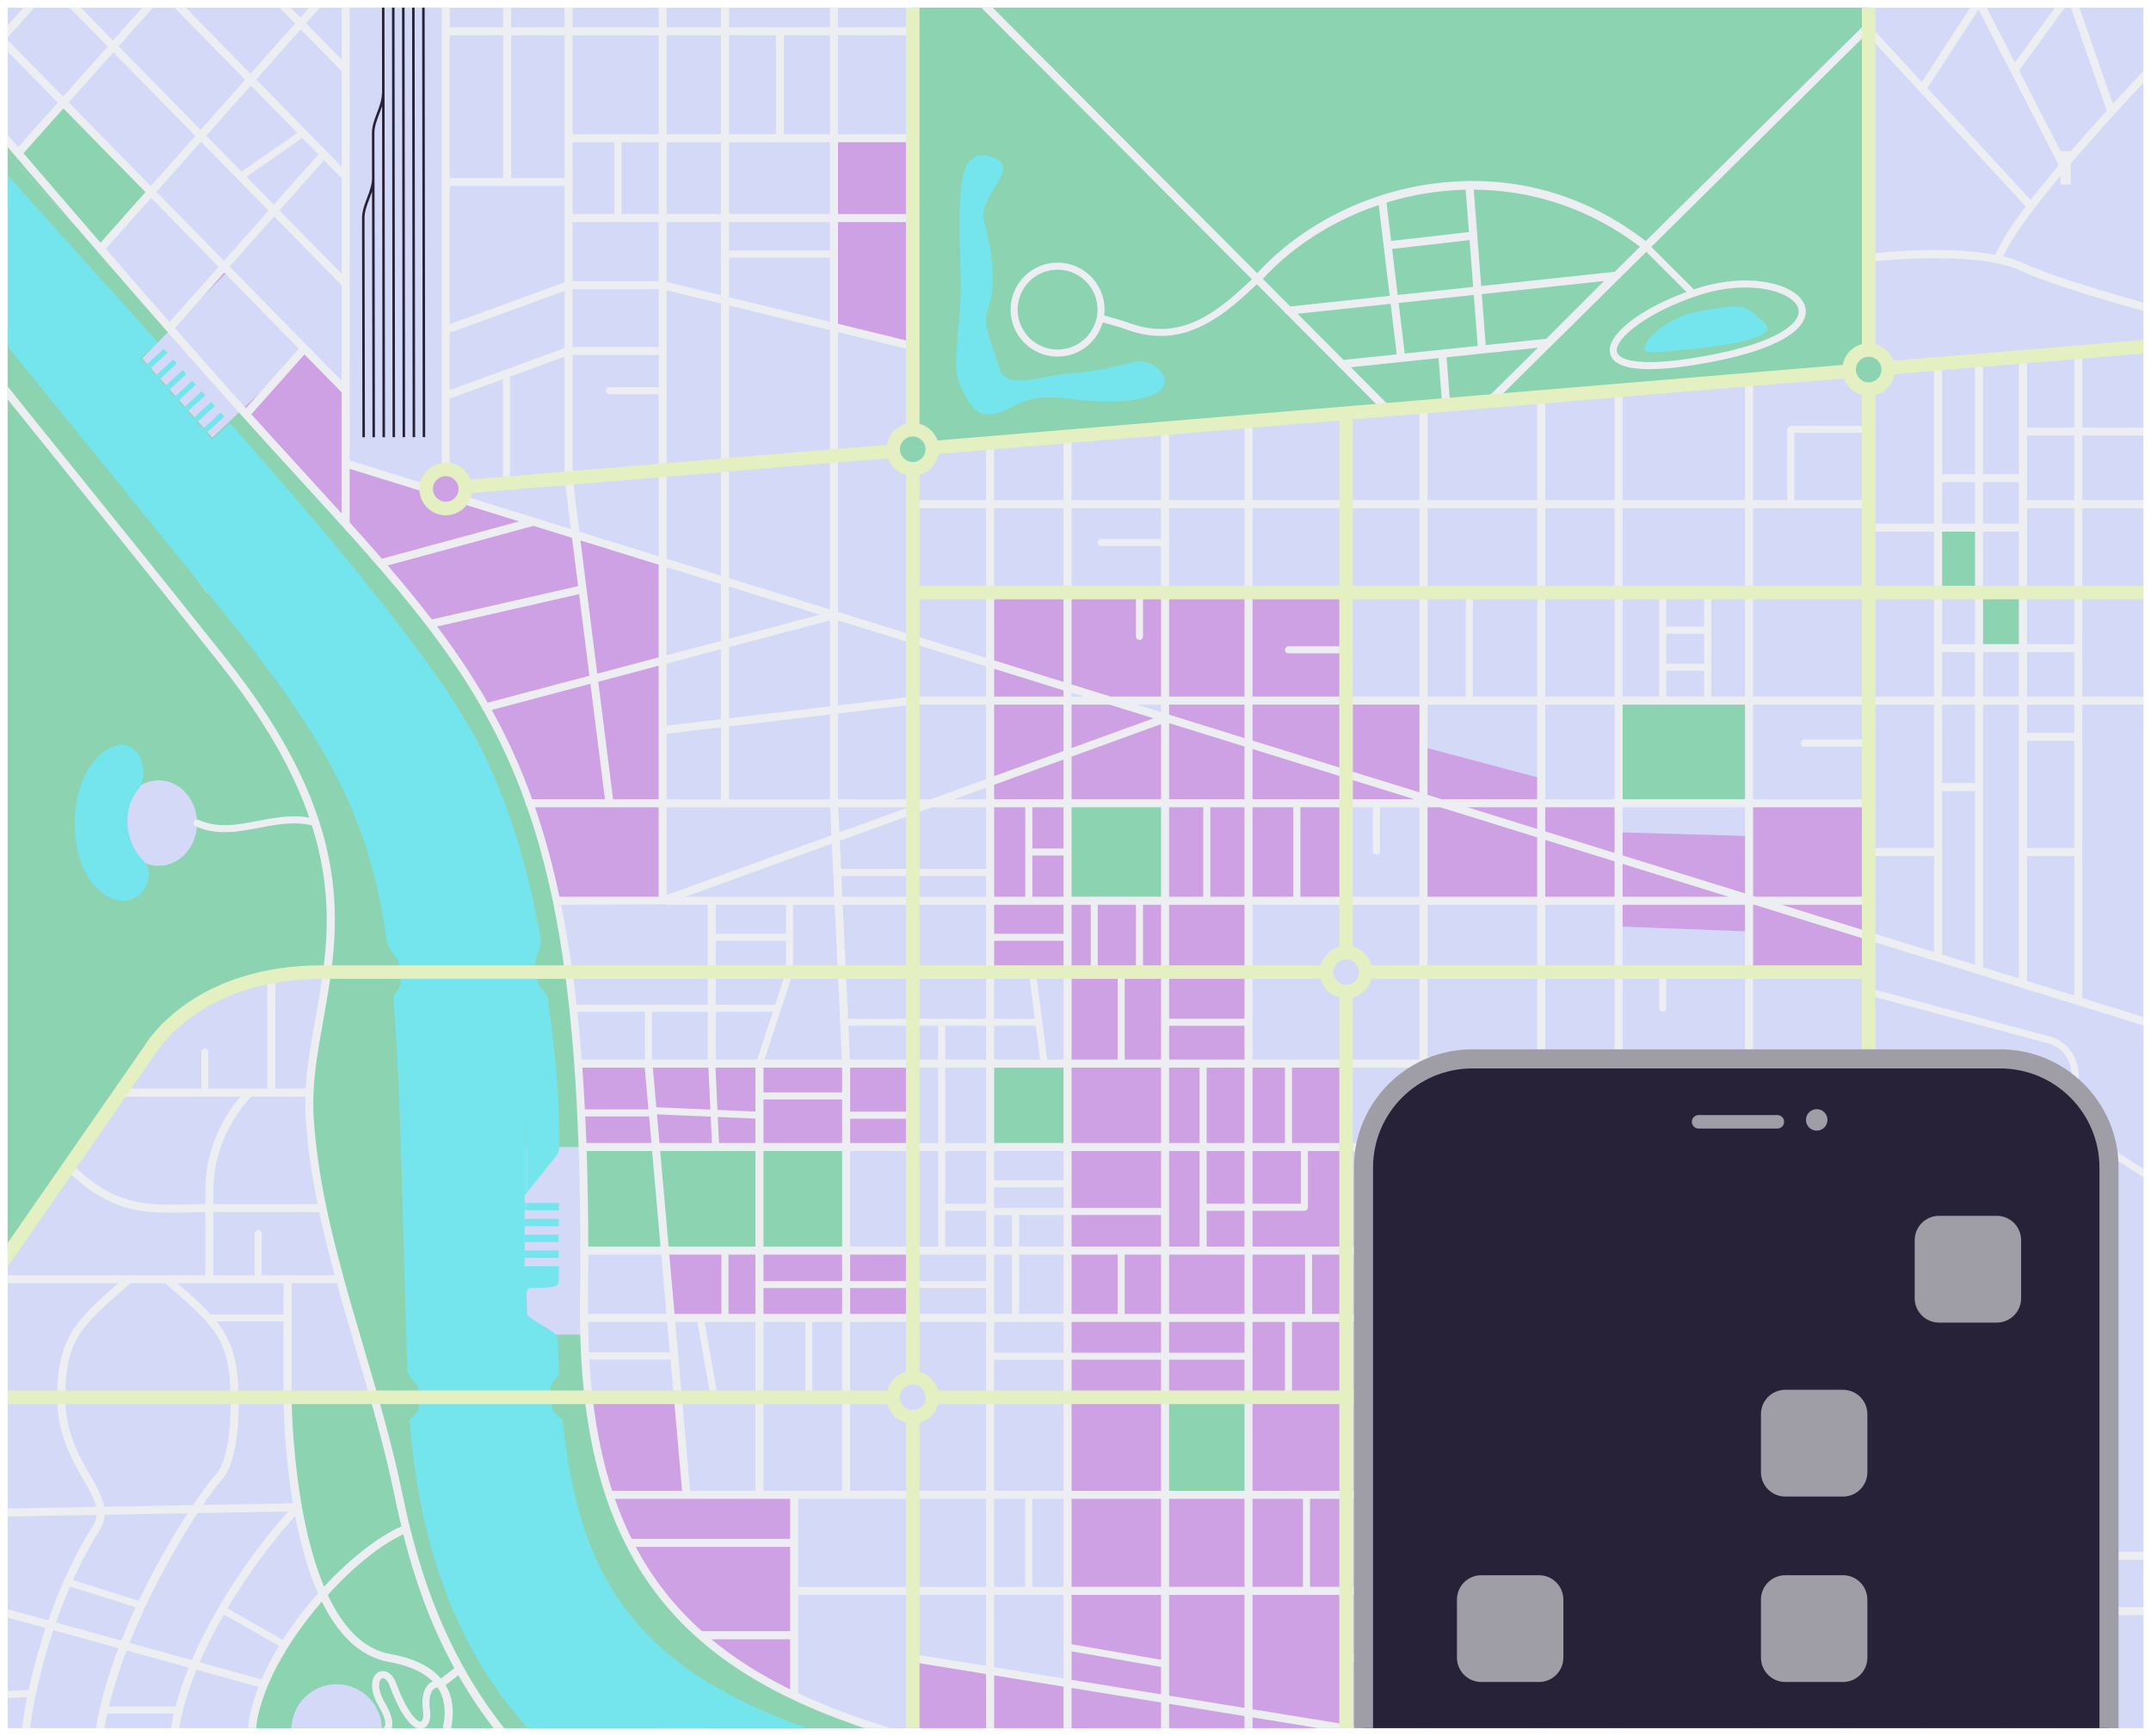 <svg width="1125" height="908" viewBox="0 0 1125 908" fill="none"
  xmlns="http://www.w3.org/2000/svg">
  <g clip-path="url(#clip0)" filter="url(#filter0_d)">
    <path d="M1121 1086H4V-31H1121V1086Z" fill="#D4D9F7"/>
    <path d="M713.298 498.347L707.57 491.197L702.133 468.793V302.396L518.241 307.23V504.914H556.99V728.869V925.403L704.022 948.972V517.81L717.329 508.051L713.298 498.347Z" fill="#CEA1E4"/>
    <path d="M241.131 259.31L241.746 246.152L231.037 241.537L225.042 245.524L222.976 253.577L178.654 238.369V201.205L159.975 178.496L114.33 135.555L91.459 167.617L174.1 270.452C174.1 270.452 244.373 365.682 246.343 368.965C248.314 372.249 285.749 468.792 285.749 468.792L348.141 469.449L348.689 288.294L241.131 259.31Z" fill="#CEA1E4"/>
    <path d="M914.78 596.443V729.333L977.178 727.801L979.441 596.005L914.78 596.443Z" fill="#CEA1E4"/>
    <path d="M702.79 400.49L979.285 486.525L976.001 504.257L914.266 505.571L914.923 483.241L845.963 480.614V465.509L744.166 467.479L743.509 416.909L702.79 416.252V400.49Z" fill="#CEA1E4"/>
    <path d="M702.79 363.055L744.166 362.398V386.698L805.901 403.117V414.938L845.306 415.595L845.963 431.357L914.266 433.328L913.609 415.595L977.971 416.252L976.001 494.406L753.36 424.79L743.509 416.909L702.79 400.49V363.055Z" fill="#CEA1E4"/>
    <path d="M703.281 899.995L846.607 923.792L844.985 973.55L704.022 948.972L703.281 899.995Z" fill="#CEA1E4"/>
    <path d="M557.251 876.196L478.287 864.84L478.828 827.52L416.089 826.979L415.548 778.302L358.217 778.844L352.809 725.839H307.377C307.377 725.839 299.265 755.587 299.805 757.209C300.346 758.832 352.809 896.208 354.431 896.75C356.053 897.29 564.824 941.639 564.824 941.639L568.069 891.881L557.251 876.196Z" fill="#CEA1E4"/>
    <path d="M434.833 67.514L437.46 234.33L476.865 233.017V68.827L434.833 67.514Z" fill="#CEA1E4"/>
    <path d="M296.938 551.047L441.708 552.022L476.318 552.509V686.07L298.399 685.583L296.938 551.047Z" fill="#CEA1E4"/>
    <path d="M473.071 221.731L472.326 222.725C473.847 222.095 475.56 221.731 477.379 221.731C482.842 221.731 487.393 224.936 488.42 229.186L965.056 190.273C965.056 186.334 968.04 182.977 972.246 181.632L976.318 176.735L978.306 -31H477.379V213.327L473.071 221.731Z" fill="#8CD3B1"/>
    <path d="M120.028 513.12C141.668 504.297 170.816 504.038 170.816 504.038C170.816 504.038 157.244 556.579 163.831 599.864C170.42 643.15 195.336 727.556 195.336 727.556C195.336 727.556 148.906 724.643 149.581 727.556C153.914 746.225 153.112 772.857 156.746 789.699C160.248 805.934 165.724 817.416 168.409 831.542C113.679 892.62 134.734 920.196 135.501 923.518C138.956 938.486 172.567 945.38 172.567 945.38L174.238 1044.33L279.192 1043.45L279.356 1000.87C279.356 1000.87 277.543 982.45 273.846 973.785C270.147 965.12 252.911 938.91 252.911 938.91L274.123 915.436C274.123 915.436 294.229 934.892 304.811 942.952C315.392 951.013 339.143 964.967 339.143 964.967L388.622 986.591L432.511 999.062L477.379 1007.19L477.383 978.436C477.383 978.436 413.038 951.463 401.435 947.223C389.833 942.986 262.192 815.398 262.192 815.398L230.852 719.414L230.239 581.432C230.239 581.432 231.618 504.504 230.239 504.504C228.859 504.504 210.523 425.133 210.523 425.133L150.542 338.642L108.209 305.944L4 169.4V650.186L81.87 540.303C81.87 540.303 98.387 521.941 120.028 513.12Z" fill="#8CD3B1"/>
    <path d="M846.549 971.25L704.022 947.223L573.208 925.998L477.379 905.536C477.379 905.536 449.955 896.272 421.477 885.896C392.997 875.518 366.33 851.376 366.33 851.376C366.33 851.376 315.174 814.848 307.865 726.928C305.646 700.234 305.892 676.215 306.031 650.194V622.315C305.754 590.189 304.166 553.287 297.363 504.504C288.752 442.747 273.324 396.1 244.627 350.947C222.683 316.422 124.945 204.886 52.951 124.766L51.286 126.622L7.502 81.086L10.125 77.461C8.011 75.147 5.97 72.916 4 70.766V103.405C45.397 162.37 245.547 447.355 247.439 447.985C249.548 448.689 272.4 564.713 272.4 564.713L279.359 777.953L318.779 851.376L369.089 897.704L454.174 950.759L558.332 961.861L637.352 964.547L858.7 999.062L1121 1044.19V1025.23L846.549 971.25Z" fill="#8CD3B1"/>
    <path d="M558.332 552.364H517.856V596.005H558.332V552.364Z" fill="#8CD3B1"/>
    <path d="M914.779 596.442H744.499V650.194H914.779V596.442Z" fill="#8CD3B1"/>
    <path d="M609.357 777.953H652.998V726.928H609.357V777.953Z" fill="#8CD3B1"/>
    <path d="M914.779 362.478H846.549V416.167H914.779V362.478Z" fill="#8CD3B1"/>
    <path d="M442.526 596.005H306.031V622.315C306.114 631.974 306.08 641.204 306.031 650.194H442.526V596.005Z" fill="#8CD3B1"/>
    <path d="M306.031 622.315V650.194C306.08 641.204 306.114 631.974 306.031 622.315Z" fill="#8CD3B1"/>
    <path d="M609.357 416.167H558.332V467.191H609.357V416.167Z" fill="#8CD3B1"/>
    <path d="M976.318 199.551C982.539 199.551 987.58 195.397 987.58 190.273C987.58 185.149 982.539 180.996 976.318 180.996C974.879 180.996 973.511 181.226 972.246 181.632L965.056 190.273C965.056 195.397 970.098 199.551 976.318 199.551Z" fill="#8CD3B1"/>
    <path d="M965.056 190.273L972.246 181.632C968.04 182.977 965.056 186.334 965.056 190.273Z" fill="#8CD3B1"/>
    <path d="M466.116 231.008L472.326 222.725C468.647 224.251 466.116 227.383 466.116 231.008Z" fill="#8CD3B1"/>
    <path d="M477.379 240.285C483.599 240.285 488.641 236.132 488.641 231.008C488.641 230.384 488.564 229.776 488.421 229.186L466.116 231.008C466.116 236.132 471.158 240.285 477.379 240.285Z" fill="#8CD3B1"/>
    <path d="M477.379 221.731C475.56 221.731 473.847 222.095 472.326 222.725L466.116 231.008L488.421 229.186C487.393 224.936 482.842 221.731 477.379 221.731Z" fill="#8CD3B1"/>
    <path d="M1034.23 272.422L1014.09 271.984L1013.22 306.136L1034.47 306.548L1034.23 272.422Z" fill="#8CD3B1"/>
    <path d="M1058.32 335.471V307.011L1034.47 306.548L1034.67 335.471H1058.32Z" fill="#8CD3B1"/>
    <path d="M32.897 50.438L22.389 60.509L10.125 77.461C22.416 90.919 37.057 107.078 52.951 124.766L77.995 96.848L32.897 50.438Z" fill="#8CD3B1"/>
    <path d="M7.502 81.086L51.287 126.622L52.951 124.766C37.058 107.078 22.416 90.919 10.125 77.461L7.502 81.086Z" fill="#8CD3B1"/>
    <path d="M652.876 552.201H744.822V466.385H652.876V552.201Z" fill="#D4D9F7"/>
    <path d="M848.153 827.163L806.12 828.039V863.941H848.153V827.163Z" fill="#D4D9F7"/>
    <path d="M1080.43 861.533H1066.63L1072.22 882.221H1078.46L1080.75 888.789H1074.51L1083.38 923.269L1121 922.181V837.869L1075.17 838.547L1080.43 861.533Z" fill="#D4D9F7"/>
    <path d="M976.658 602.114L1027.23 809.65L1121 809.081V530.957L977.315 485.868L976.658 602.114Z" fill="#D4D9F7"/>
    <path d="M415.13 881.236L425.638 888.46C425.638 888.46 470.955 904.223 477.522 905.536C477.522 893.714 478.179 778.782 478.179 778.782L415.13 778.125V881.236Z" fill="#D4D9F7"/>
    <path d="M442.057 595.547L443.371 649.401H478.179L476.865 597.517L442.057 595.547Z" fill="#D4D9F7"/>
    <path d="M118.463 138.564L74.35 183.496L111.053 224.99L159.975 178.496L118.463 138.564Z" fill="#D4D9F7"/>
    <path d="M82.975 404.185C71.889 404.185 62.901 414.195 62.901 426.541C62.901 438.888 71.889 448.898 82.975 448.898C94.061 448.898 103.05 438.888 103.05 426.541C103.05 414.195 94.061 404.185 82.975 404.185Z" fill="#D4D9F7"/>
    <path d="M176.071 877.003C163.013 877.003 152.427 887.59 152.427 900.646C152.427 913.704 163.013 924.289 176.071 924.289C189.128 924.289 199.714 913.704 199.714 900.646C199.714 887.59 189.128 877.003 176.071 877.003Z" fill="#D4D9F7"/>
    <path d="M560.049 355.617L558.823 362.969L581.227 362.444L590.679 365.768L609.232 372.245V362.093L584.553 362.793L560.049 355.617Z" fill="#D4D9F7"/>
    <path d="M744.385 210.249L744.822 258.849L805.244 260.163L807.434 204.119L744.385 210.249Z" fill="#D4D9F7"/>
    <path d="M1057 271.546L1034.67 272.859L1034.23 305.697L1034.24 306.102L1058.32 306.573L1057 271.546Z" fill="#D4D9F7"/>
    <path d="M1034.24 306.102L1013.66 305.697L1012.78 335.908L1034.67 335.033L1034.24 306.102Z" fill="#D4D9F7"/>
    <path d="M305.588 649.401V596.005H266.484V694.151H305.588V649.453L305.587 649.401H305.588Z" fill="#D4D9F7"/>
    <path d="M477.379 241.537L469.86 236.957L467.139 230.924L471.611 223.677L477.973 220.26V177.243L436.178 167.04V317.764L477.379 332.406V241.537Z" fill="#D4D9F7"/>
    <path d="M305.588 649.401V649.453L306.031 685.889L350.868 685.396L347.696 649.401H305.588Z" fill="#D4D9F7"/>
    <path d="M305.587 649.402L305.588 649.453V649.402H305.587Z" fill="#D4D9F7"/>
    <path d="M216.177 249.363L182.386 237.681L182.283 224.702H232.277V234.33L231.61 238.859L219.863 250.507L222.976 251.474L225.042 245.524L233.139 241.536V-31H180.481L180.756 238.369L216.177 249.363Z" fill="#D4D9F7"/>
    <path d="M219.766 250.604L219.863 250.507L216.177 249.363L219.766 250.604Z" fill="#D4D9F7"/>
    <path d="M292.181 653.998C292.155 652.8 292.131 651.517 292.113 650.14H274.42V653.998H292.181Z" fill="#75E5ED"/>
    <path d="M292.083 645.707C292.081 644.482 292.087 643.196 292.101 641.848H274.42V645.707H292.083Z" fill="#75E5ED"/>
    <path d="M274.42 583.833H275.733V619.622C279.31 615.172 289.965 601.907 291.199 600.3C292.426 598.704 292.41 597.316 292.399 596.301L292.398 596.002C292.51 571.316 291.661 556.554 286.411 517.809C286.287 516.889 285.097 515.449 284.048 514.177C282.771 512.631 281.565 511.169 281.382 509.869C280.898 506.472 280.725 505.353 280.316 502.724L280.01 500.746C279.753 499.082 280.583 496.61 281.463 493.992C282.273 491.577 283.113 489.078 282.874 487.695C276.332 449.919 265.987 416.546 252.124 388.506C230.403 344.568 170.357 274.044 120.313 217.359L111.015 225.917L107.901 222.535L117.268 213.915L115.382 211.782L106.089 220.334L102.975 216.952L112.332 208.342L110.441 206.213L101.163 214.752L98.05 211.37L107.388 202.777L105.495 200.65L96.237 209.17L93.124 205.787L102.437 197.218L100.541 195.094L91.312 203.587L88.198 200.205L97.478 191.666L95.582 189.542L86.386 198.005L83.273 194.622L92.515 186.117L90.617 183.996L81.46 192.422L78.347 189.04L87.546 180.574L85.645 178.456L76.535 186.84L73.421 183.458L82.574 175.034C73.222 164.626 63.932 154.325 54.826 144.231C36.738 124.177 19.518 105.085 4 87.571V177.203C32.618 212.447 70.582 259.203 115.048 313.967C173.847 386.385 193.446 425.629 202.425 488.931C202.673 490.687 203.994 492.417 205.393 494.247C206.375 495.532 207.389 496.86 208.027 498.235C209.242 500.855 209.313 503.49 209.388 506.279C209.418 507.401 209.449 508.559 209.562 509.712C209.713 511.254 208.613 512.892 207.55 514.476C206.599 515.894 205.614 517.361 205.711 518.492C208.539 551.512 209.628 591.797 211.009 642.798C211.575 663.759 212.218 687.518 213.051 713.261C213.101 714.791 216.193 718.3 217.513 719.799C218.462 720.874 218.561 720.987 218.572 721.293C218.702 725.034 218.879 728.786 219.099 732.446C219.188 733.919 217.811 735.2 216.481 736.44C215.435 737.413 214.25 738.516 214.312 739.34C228.259 922.647 354.441 968.988 462.812 988.88C463.922 989.065 465.209 987.775 466.478 986.52C467.966 985.046 469.544 983.513 471.236 983.819C475.606 984.578 479.935 985.303 484.213 985.999C485.783 986.253 487.111 988.168 488.518 990.193C489.639 991.809 490.908 993.639 491.9 993.795C498.358 994.816 504.686 995.781 510.849 996.722C510.985 996.743 511.294 996.766 511.994 996.766C518.857 996.766 548.494 994.389 560.012 993.443L559.416 993.322L559.546 992.679L559.676 992.035L564.716 993.053L565.203 993.012L565.232 993.157L613.382 1002.89L614.352 1003.08L628.211 1005.88L631.889 1006.63L646.918 1009.66C659.518 1012.08 703.782 1021.14 652.015 1010.69L649.623 1023.23C653.11 1023.92 669.96 1027.29 677.066 1028.7C760.064 1045.2 880.854 1068.78 978.126 1086H1121V1057.26C1120.97 1057.25 1120.93 1057.24 1120.9 1057.24C1043.79 1045.46 890.755 1014.64 889.218 1014.33L888.953 1014.21C888.564 1013.91 849.817 984.896 840.357 982.917C747.56 963.496 683.429 951.358 649.746 946.84C582.866 937.866 532.427 929.25 491.013 919.723C490.06 919.511 488.873 920.741 487.723 921.935C486.492 923.212 485.221 924.534 483.798 924.534C483.621 924.534 483.443 924.513 483.271 924.472C479.299 923.52 475.377 922.549 471.615 921.586C470.144 921.21 468.911 919.18 467.605 917.031C466.573 915.328 465.4 913.399 464.496 913.159C401.995 896.47 362.537 876.635 336.556 848.846C312.487 823.105 299.459 789.318 294.314 739.295C294.229 738.474 292.933 737.472 291.788 736.587C290.334 735.464 288.832 734.301 288.707 732.867C288.402 729.385 288.124 725.734 287.878 722.021C287.78 720.532 289.054 719.1 290.286 717.713C291.352 716.513 292.454 715.271 292.402 714.29C292.093 708.513 291.844 702.32 291.66 695.886C291.602 693.823 285.477 690.276 282.187 688.37C281.141 687.765 280.237 687.242 279.658 686.856C275.899 684.347 275.674 684.197 275.664 681.914C275.659 680.748 275.597 679.577 275.536 678.399C275.473 677.188 275.409 675.936 275.405 674.689C275.394 670.816 275.928 669.805 278.004 669.771C285.167 669.651 289.113 669.586 290.831 668.531C292.386 667.577 292.369 665.592 292.33 661.246C292.322 660.39 292.305 659.452 292.282 658.431H274.42" fill="#75E5ED"/>
    <path d="M292.299 629.124C292.317 627.87 292.332 626.582 292.345 625.265H275.733V629.124H292.299Z" fill="#75E5ED"/>
    <path d="M292.169 637.415L292.235 633.557H274.42V637.415H292.169Z" fill="#75E5ED"/>
    <path d="M275.077 665.159H275.733V658.431H275.077V665.159Z" fill="#75E5ED"/>
    <path d="M275.733 629.124V625.265H275.077V629.124H275.733Z" fill="#75E5ED"/>
    <path d="M275.077 625.265H274.42V629.124H275.077V625.265Z" fill="#75E5ED"/>
    <path d="M275.077 583.833V620.439C275.255 620.218 275.475 619.944 275.733 619.622V583.833H275.077Z" fill="#75E5ED"/>
    <path d="M274.42 665.159H275.077V658.431H274.42V665.159Z" fill="#75E5ED"/>
    <path d="M274.42 583.833V621.258L274.564 621.078C274.582 621.058 274.768 620.824 275.077 620.439V583.833H274.42Z" fill="#75E5ED"/>
    <path d="M71.793 409.598C75.398 405.174 76.041 398.136 73.356 392.485C71.284 388.123 67.73 385.621 63.606 385.621C60.084 385.621 56.306 387.365 52.376 390.804C43.718 398.379 38.657 412.969 39.166 428.88C39.643 443.765 44.814 456.403 53 462.69C56.855 465.649 60.7 467.151 64.424 467.151C69.781 467.151 74.634 463.791 76.789 458.588C78.713 453.943 77.949 449.096 74.794 445.943C64.203 435.352 64.713 418.288 71.793 409.598Z" fill="#75E5ED"/>
    <path d="M517.072 212.67C520.636 212.67 524.981 211.253 530.358 208.336C536.136 205.202 541.718 203.804 548.455 203.804C552.454 203.804 556.594 204.287 560.978 204.798C566.203 205.406 572.124 206.097 578.97 206.097C583.452 206.097 587.834 205.811 592.371 205.219C603.293 203.793 609.364 199.986 609.025 194.767C608.696 189.714 602.407 185.111 595.831 185.111C594.735 185.111 593.651 185.24 592.61 185.492C577.822 189.077 571.481 190.424 558.385 191.467C554.989 191.737 551.124 192.471 547.385 193.18C542.573 194.094 537.597 195.039 533.44 195.039C527.366 195.039 523.834 192.944 522.644 188.633C521.459 184.348 520.223 180.764 519.133 177.601C516.221 169.156 514.297 163.576 517.24 155.727C520.985 145.741 518.83 126.35 514.766 112.357C512.939 106.069 516.819 99.671 520.242 94.027C522.986 89.502 525.577 85.228 524.379 82.184C523.632 80.284 521.44 78.843 517.676 77.779C516.239 77.371 514.9 77.165 513.692 77.165C507.105 77.165 503.437 83.433 502.478 96.328C501.548 108.824 501.716 114.314 502.051 125.254C502.185 129.615 502.352 135.043 502.479 142.107C502.662 152.237 501.847 161.685 501.127 170.02C500.12 181.712 499.324 190.947 501.729 196.411C506.054 206.233 509.458 212.67 517.072 212.67Z" fill="#75E5ED"/>
    <path d="M864.234 180.406C864.66 180.406 865.117 180.385 865.608 180.342C866.697 180.246 867.966 180.138 869.38 180.019C885.014 178.703 921.624 175.619 924.253 168.411C924.616 167.412 924.205 166.341 922.997 165.137C916.248 158.413 913.218 156.319 907.411 156.319C904.094 156.319 899.946 157.001 893.666 158.032C892.215 158.27 890.656 158.526 888.976 158.795C872.892 161.368 859.81 173.416 860.194 178.24C860.308 179.677 861.668 180.406 864.234 180.406Z" fill="#75E5ED"/>
    <path d="M222.38 224.673L222.053 -31H220.739L221.066 224.674L222.38 224.673Z" fill="#272238"/>
    <path d="M217.127 224.682L216.799 -31H215.485L215.813 224.684L217.127 224.682Z" fill="#272238"/>
    <path d="M211.873 224.692L211.544 -31H210.231L210.559 224.693L211.873 224.692Z" fill="#272238"/>
    <path d="M206.62 224.702L206.292 -31H204.978L205.307 224.703L206.62 224.702Z" fill="#272238"/>
    <path d="M199.736 44.839C199.741 48.279 198.427 51.732 197.155 55.072C195.856 58.483 194.512 62.011 194.518 65.614L194.56 89.296C194.562 92.732 193.25 96.181 191.98 99.515C190.681 102.929 189.337 106.458 189.342 110.062L189.543 224.732L190.857 224.73L190.656 110.06C190.651 106.698 191.892 103.437 193.208 99.982C193.68 98.745 194.154 97.492 194.571 96.223L194.799 224.722L196.112 224.719L195.873 89.294C195.873 89.29 195.873 89.287 195.873 89.282L195.831 65.612C195.826 62.252 197.067 58.99 198.382 55.538C198.885 54.22 199.392 52.882 199.829 51.528L200.051 224.714L201.365 224.712L201.037 -31H199.723L199.822 44.839H199.736Z" fill="#272238"/>
    <path d="M854.401 972.642L978.061 961.313L986.761 997.272C944.668 989.32 899.577 980.917 854.401 972.642ZM848.65 925.49H922.926L931.611 961.346L848.65 968.946V925.49ZM844.449 683.296H808.172V652.294H844.449V683.296ZM844.449 775.853H808.172V687.498H844.449V775.853ZM844.449 826.08H808.172V780.055H844.449V826.08ZM844.449 861.204H808.172V830.282H844.449V861.204ZM844.449 888.376H808.172V865.406H844.449V888.376ZM844.449 920.919L808.172 915.014V892.578H844.449V920.919ZM844.449 970.822C832.327 968.607 820.217 966.405 808.172 964.228V919.272L844.449 925.176V970.822ZM803.97 683.296H746.601V652.294H803.97V683.296ZM803.97 775.853H746.601V687.498H803.97V775.853ZM803.97 826.08H746.601V780.055H803.97V826.08ZM803.97 861.204H746.601V830.282H803.97V861.204ZM803.97 914.33L746.601 904.994V865.406H803.97V914.33ZM803.97 963.467C784.581 959.966 765.378 956.527 746.601 953.202V909.251L803.97 918.588V963.467ZM746.601 598.105H912.678V648.092H746.601V598.105ZM746.601 554.465H803.97V593.903H746.601V554.465ZM746.601 469.293H803.97V550.262H746.601V469.293ZM746.601 418.268H753.247L803.97 434.012V465.09H746.601V418.268ZM803.97 418.268V429.61L767.428 418.268H803.97ZM746.601 364.58H803.97V414.065H753.884L746.601 411.803V364.58ZM746.601 261.827H803.97V360.375H746.601V261.827ZM808.172 554.465H844.449V593.903H808.172V554.465ZM808.172 469.293H844.449V550.262H808.172V469.293ZM808.172 435.318L844.449 446.577V465.09H808.172V435.318ZM808.172 418.268H844.449V442.175L808.172 430.916V418.268ZM808.172 364.58H844.449V414.065H808.172V364.58ZM808.172 261.827H844.449V360.375H808.172V261.827ZM848.65 554.465H912.678V593.903H848.65V554.465ZM848.65 469.293H912.678V550.262H848.65V469.293ZM848.65 447.881L904.09 465.09H848.65V447.881ZM848.65 418.268H912.678V463.353L848.65 443.48V418.268ZM848.65 364.58H912.678V414.065H848.65V364.58ZM848.65 261.827H912.678V360.375H848.65V261.827ZM914.779 780.055H934.204L940.899 807.725H898.722L892.019 780.055H914.779ZM916.88 687.498H995.597L1024.38 807.725H986.648L981.717 787.313C981.444 786.186 980.309 785.491 979.18 785.763C978.053 786.036 977.358 787.173 977.63 788.301L982.323 807.725H945.221L938.528 780.055H967.101C968.26 780.055 969.201 779.114 969.201 777.953C969.201 776.792 968.26 775.853 967.101 775.853H935.796C935.79 775.853 935.785 775.853 935.78 775.853H916.88V687.498ZM1031.31 836.683H993.645L987.664 811.927H1025.38L1031.31 836.683ZM1051.56 921.288H1014.09L994.661 840.885H1032.31L1051.56 921.288ZM1058.37 949.733L1021.77 953.087L1015.1 925.49H1052.56L1058.37 949.733ZM969.394 925.49L977.062 957.182L935.842 960.958L927.25 925.49H969.394ZM919.276 892.578H961.429L968.376 921.288H926.231L919.276 892.578ZM914.951 892.578L921.907 921.288H848.65V892.578H914.951ZM908.371 865.406L913.935 888.376H848.65V865.406H908.371ZM902.43 840.885L907.351 861.204H848.65V840.885H902.43ZM947.905 836.683H905.737L899.74 811.927H941.915L947.905 836.683ZM952.228 836.683L946.239 811.927H983.338L989.32 836.683H952.228ZM958.162 861.204L953.246 840.885H990.335L995.244 861.204H958.162ZM911.676 861.204L906.754 840.885H948.923L953.838 861.204H911.676ZM954.855 865.406L960.414 888.376H918.259L912.695 865.406H954.855ZM1002.83 892.578L1009.76 921.288H972.699L965.753 892.578H1002.83ZM964.736 888.376L959.177 865.406H996.261L1001.81 888.376H964.736ZM895.414 811.927L901.413 836.683H848.65V811.927H895.414ZM887.695 780.055L894.398 807.725H848.65V780.055H887.695ZM848.65 683.296V652.294H912.678V683.296H848.65ZM912.678 687.498V775.853H889.288C889.281 775.853 889.277 775.853 889.271 775.853H848.65V687.498H912.678ZM981.291 956.795L973.717 925.49H1010.78L1017.54 953.474L981.291 956.795ZM742.398 360.375H655.099V261.827H742.398V360.375ZM742.398 410.5L655.099 383.402V364.58H742.398V410.5ZM742.398 465.09H655.099V418.268H742.398V465.09ZM742.398 550.262H655.099V469.293H742.398V550.262ZM742.398 593.903H655.099V554.465H742.398V593.903ZM742.398 648.092H655.099V598.105H742.398V648.092ZM742.398 683.296H655.099V652.294H742.398V683.296ZM742.398 775.853H655.099V687.498H742.398V775.853ZM742.398 826.08H655.099V780.055H742.398V826.08ZM742.398 861.204H704.022C702.862 861.204 701.922 862.144 701.922 863.305C701.922 864.465 702.862 865.406 704.022 865.406H742.398V904.309L655.099 890.101V830.282H742.398V861.204ZM742.398 952.459C711.769 947.043 682.327 941.936 655.099 937.344V894.358L742.398 908.568V952.459ZM655.099 387.804L739.705 414.065H655.099V387.804ZM650.897 360.375H611.459V261.827H650.897V360.375ZM650.897 382.098L611.459 369.856V364.58H650.897V382.098ZM650.897 414.065H611.459V374.258L650.897 386.499V414.065ZM650.897 465.09H611.459V418.268H650.897V465.09ZM650.897 550.262H611.459V469.293H650.897V550.262ZM650.897 593.903H611.459V554.465H650.897V593.903ZM650.897 648.092H611.459V598.105H650.897V648.092ZM650.897 683.296H611.459V652.294H650.897V683.296ZM650.897 775.853H611.459V687.498H650.897V775.853ZM650.897 826.08H611.459V780.055H650.897V826.08ZM650.897 889.418L611.459 882.999V830.282H650.897V889.418ZM650.897 936.636C637.112 934.318 623.921 932.139 611.459 930.122V887.256L650.897 893.675V936.636ZM607.257 360.375H580.914L560.435 354.019V261.827H607.257V360.375ZM607.257 368.553L594.455 364.58H607.257V368.553ZM607.257 414.065H560.435V391.789L607.257 374.791V414.065ZM607.257 465.09H560.435V418.268H607.257V465.09ZM607.257 550.262H560.435V469.293H607.257V550.262ZM607.257 593.903H560.435V554.465H607.257V593.903ZM607.257 648.092H560.435V598.105H607.257V648.092ZM607.257 683.296H560.435V652.294H607.257V683.296ZM607.257 775.853H560.435V687.498H607.257V775.853ZM607.257 826.08H560.435V780.055H607.257V826.08ZM607.257 882.313L560.435 874.695V830.282H607.257V882.313ZM607.257 929.443C604.832 929.053 602.43 928.668 600.064 928.291C586.314 926.1 573.122 923.889 560.435 921.614V878.952L607.257 886.573V929.443ZM560.435 364.58H580.277L603.344 371.74L560.435 387.318V364.58ZM560.435 358.42L566.735 360.375H560.435V358.42ZM556.231 352.715L519.958 341.455V261.827H556.231V352.715ZM556.231 360.375H519.958V345.857L556.231 357.116V360.375ZM556.231 388.844L519.958 402.013V364.58H556.231V388.844ZM556.231 414.065H519.958V406.485L556.231 393.315V414.065ZM556.231 465.09H519.958V418.268H556.231V465.09ZM556.231 550.262H519.958V469.293H556.231V550.262ZM556.231 593.903H519.958V554.465H556.231V593.903ZM556.231 648.092H519.958V598.105H556.231V648.092ZM556.231 683.296H519.958V652.294H556.231V683.296ZM556.231 775.853H519.958V687.498H556.231V775.853ZM556.231 826.08H519.958V780.055H556.231V826.08ZM556.231 874.009L519.958 868.106V830.282H556.231V874.009ZM556.231 920.857C543.613 918.56 531.535 916.187 519.958 913.702V872.363L556.231 878.268V920.857ZM515.753 360.375H477.379C477.296 360.375 477.215 360.38 477.132 360.391L438.281 364.991V320.503L515.753 344.551V360.375ZM515.753 403.538L486.761 414.065H438.281V369.223L477.504 364.58H515.753V403.538ZM515.753 414.065H499.078L515.753 408.011V414.065ZM515.753 465.09H440.561L439.195 435.805L487.5 418.268H515.753V465.09ZM515.753 550.262H444.532L440.757 469.293H515.753V550.262ZM515.753 593.903H444.626L444.625 554.465H515.753V593.903ZM515.753 648.092H444.626V598.105H515.753V648.092ZM515.753 683.296H444.626V652.294H515.753V683.296ZM515.753 775.853H444.628L444.626 687.498H515.753V775.853ZM515.753 826.08H417.456V780.055H515.753V826.08ZM515.753 867.421L477.717 861.231C476.574 861.038 475.49 861.822 475.305 862.968C475.118 864.113 475.896 865.193 477.041 865.379L515.753 871.68V912.795C477.421 904.382 444.826 894.597 417.456 881.734V830.282H515.753V867.421ZM413.253 800.967H330.355C327.068 794.347 324.15 787.384 321.592 780.055H359.009C359.013 780.055 359.018 780.056 359.022 780.056C359.031 780.056 359.04 780.055 359.05 780.055H413.253V800.967ZM413.253 828.181V849.274H367.119C352.958 836.612 341.479 822.036 332.506 805.169H413.253V828.181ZM413.253 879.708C401.547 873.955 390.814 867.608 381.05 860.504C377.929 858.232 374.918 855.889 372.007 853.476H413.253V879.708ZM307.57 687.498H348.943L356.73 775.853H320.162C312.051 750.836 307.972 721.651 307.57 687.498ZM307.553 676.191C307.645 668.037 307.691 660.076 307.69 652.294H345.841L348.573 683.296H307.532C307.526 680.947 307.527 678.587 307.553 676.191ZM341.065 598.105L345.471 648.092H307.678C307.639 630.529 307.367 613.877 306.835 598.105H341.065ZM304.556 554.465H337.219L340.695 593.903H306.678C306.17 580.117 305.465 566.988 304.556 554.465ZM293.489 469.293H370.161V550.262H304.247C301.917 519.981 298.363 493.27 293.489 469.293ZM279.792 418.268H344.485V465.09H292.613C289.027 448.216 284.765 432.708 279.792 418.268ZM274.018 402.724C268.995 390.221 263.384 378.541 257.194 367.359L308.793 353.689L316.396 414.065H278.324C276.939 410.212 275.507 406.431 274.018 402.724ZM228.614 323.703L302.886 306.786L308.264 349.481L255.067 363.575C247.172 349.751 238.36 336.657 228.614 323.703ZM202.769 291.796L279.016 271.069L299.177 277.327L302.36 302.596L225.822 320.028C218.631 310.654 210.948 301.318 202.769 291.796ZM344.485 344.232V414.065H320.632L312.893 352.602L344.485 344.232ZM312.362 348.394L303.586 278.695L344.485 291.39V339.883L312.362 348.394ZM299.465 181.692H344.485V286.989L303.01 274.115L299.465 245.965V181.692ZM299.465 147.269H344.485V177.489H299.465V147.269ZM299.465 112.163H344.485V143.066H299.465V112.163ZM299.465 70.414H344.485V107.959H299.465V70.414ZM299.465 14.448H344.485V66.211H299.465V14.448ZM348.689 418.268H434.173L434.855 432.91L348.689 464.193V418.268ZM348.689 379.695C348.82 379.722 348.945 379.769 349.081 379.769C349.164 379.769 349.248 379.765 349.331 379.755L377.076 376.469V414.065H348.689V379.695ZM348.689 343.118L377.076 335.598V372.237L348.837 375.58C348.786 375.587 348.74 375.604 348.689 375.613V343.118ZM348.689 292.696L377.076 301.507V331.249L348.689 338.77V292.696ZM348.689 147.843L377.076 154.774V297.106L348.689 288.295V147.843ZM348.689 112.163H377.076V150.448L348.689 143.516V112.163ZM348.689 70.414H377.076V107.959H348.689V70.414ZM348.689 14.448H377.076V66.211H348.689V14.448ZM381.28 375.972L434.079 369.721V414.065H381.28V375.972ZM381.28 334.484L434.079 320.495V365.488L381.28 371.74V334.484ZM381.28 302.811L428.771 317.552L381.28 330.135V302.811ZM381.28 155.8L434.078 168.69L434.079 314.799L381.28 298.41V155.8ZM381.28 112.163H434.078V164.363L381.28 151.474V112.163ZM381.28 70.414H434.078V107.959H381.28V70.414ZM381.28 14.448H405.804V65.613C405.804 65.822 405.844 66.02 405.901 66.211H381.28V14.448ZM410.007 65.613V14.448H434.078V66.211H409.91C409.968 66.02 410.007 65.822 410.007 65.613ZM436.355 465.09H358.535L435.06 437.306L436.355 465.09ZM344.914 593.903L341.438 554.465H395.115V593.903H344.914ZM349.69 648.092L345.284 598.105H395.115V648.092H349.69ZM395.115 687.498V775.853H360.949L353.162 687.498H395.115ZM352.792 683.296L350.06 652.294H395.115V683.296H352.792ZM399.318 593.903V554.465H440.425V593.903H399.318ZM399.318 648.092V598.105H440.425V648.092H399.318ZM440.425 687.498V775.853H399.318V687.498H440.425ZM399.318 683.296V652.294H440.425V683.296H399.318ZM438.378 418.268H475.183L438.991 431.409L438.378 418.268ZM440.326 550.262H374.364V469.293H436.552L440.326 550.262ZM178.654 27.173L160.059 8.194L178.654 -12.758V27.173ZM178.654 83.181L133.976 37.583L157.262 11.347L178.654 33.18V83.181ZM178.654 139.19L146.179 106.046L169.481 79.827L178.654 89.188V139.19ZM178.654 195.198L120.078 135.415L143.38 109.195L178.654 145.196V195.198ZM178.654 238.369V264.565C172.467 257.728 166.051 250.71 159.397 243.433C150.404 233.598 141.153 223.478 131.443 212.693L159.251 181.402L178.654 201.205V238.369ZM124.892 205.395C114.006 193.22 102.674 180.399 91.459 167.617L117.279 138.564L156.303 178.393L128.615 209.548C127.38 208.173 126.142 206.794 124.892 205.395ZM55.349 126.178L79.016 99.511L114.33 135.555L88.666 164.431C77.184 151.33 65.876 138.333 55.349 126.178ZM12.291 76.151L33.151 52.701L76.066 96.502L52.574 122.972C36.313 104.18 22.11 87.63 12.291 76.151ZM59.265 23.345L102.149 67.113L78.863 93.35L35.952 49.554L59.265 23.345ZM85.378 -6.012L128.23 37.724L104.946 63.962L62.065 20.197L85.378 -6.012ZM140.432 106.186L117.129 132.405L81.812 96.36L105.097 70.122L140.432 106.186ZM131.179 40.734L166.533 76.817L143.231 103.036L107.894 66.971L131.179 40.734ZM295.261 89.059H267.353V14.448H295.261V89.059ZM295.261 143.698L235.24 165.589V93.263H295.261V143.698ZM295.261 178.121L235.24 200.013V169.62C235.658 169.745 236.115 169.746 236.555 169.583L295.261 148.17V178.121ZM235.24 14.448H263.149V89.059H235.24V14.448ZM916.88 418.268H977.341C978.501 418.268 979.441 417.328 979.441 416.167C979.441 415.005 978.501 414.065 977.341 414.065H916.88V364.58H1011.55V439.577H977.341C976.18 439.577 975.239 440.518 975.239 441.679C975.239 442.84 976.18 443.781 977.341 443.781H1011.55V494.045L931.813 469.293H977.341C978.501 469.293 979.441 468.352 979.441 467.191C979.441 466.03 978.501 465.09 977.341 465.09H918.271L916.88 464.658V418.268ZM1015.76 409.816H1032.96V500.687L1015.76 495.348V409.816ZM1015.76 364.58H1032.96V405.612H1015.76V364.58ZM1015.76 337.135H1032.96V360.375H1015.76V337.135ZM1015.76 274.086H1032.96V332.932H1015.76V274.086ZM1015.76 248.198H1032.96V269.883H1015.76V248.198ZM1037.16 364.58H1055.89V507.806L1037.16 501.992V364.58ZM1037.16 337.135H1055.89V360.375H1037.16V337.135ZM1037.16 274.086H1055.89V332.932H1037.16V274.086ZM1037.16 248.198H1055.89V269.883H1037.16V248.198ZM1060.1 443.781H1084.88V516.805L1060.1 509.111V443.781ZM1060.1 383.545H1084.88V439.577H1060.1V383.545ZM1060.1 364.58H1084.88V379.342H1060.1V364.58ZM1060.1 337.135H1084.88V360.375H1060.1V337.135ZM1060.1 261.827H1084.88V332.932H1060.1V261.827ZM1060.1 223.832H1084.88V257.623H1060.1V223.832ZM991.293 998.127L982.29 960.926L1121 948.217V943.996L1062.6 949.347L1056.88 925.49H1121V921.288H1055.88L1036.63 840.885H1121V836.683H1035.63L1029.7 811.927H1121V807.725H1028.7L979.383 601.707C979.114 600.579 977.983 599.879 976.851 600.153C975.723 600.422 975.026 601.556 975.297 602.686L994.591 683.296H916.88V652.294H977.341C978.501 652.294 979.441 651.354 979.441 650.194C979.441 649.033 978.501 648.092 977.341 648.092H916.88V598.105H977.341C978.501 598.105 979.441 597.165 979.441 596.005C979.441 594.844 978.501 593.903 977.341 593.903H916.88V554.465H977.341C978.501 554.465 979.441 553.525 979.441 552.363C979.441 551.202 978.501 550.262 977.341 550.262H916.88V469.293H917.632L1121 532.416V528.015L1089.09 518.11V364.58H1121V360.375H1089.09V261.827H1121V257.623H1089.09V223.832H1121V219.629H1089.09V180.996C1089.09 179.835 1088.15 178.895 1086.99 178.895C1085.82 178.895 1084.88 179.835 1084.88 180.996V219.629H1060.1V183.234C1060.1 182.073 1059.16 181.133 1058 181.133C1056.83 181.133 1055.89 182.073 1055.89 183.234V243.995H1037.16V186.472C1037.16 185.312 1036.22 184.371 1035.06 184.371C1033.9 184.371 1032.96 185.312 1032.96 186.472V243.995H1015.76V186.472C1015.76 185.312 1014.82 184.371 1013.66 184.371C1012.49 184.371 1011.55 185.312 1011.55 186.472V269.883H977.341C976.18 269.883 975.239 270.823 975.239 271.985C975.239 273.146 976.18 274.086 977.341 274.086H1011.55V360.375H916.88V261.827H977.341C978.501 261.827 979.441 260.885 979.441 259.724C979.441 258.564 978.501 257.623 977.341 257.623H916.88V194.619C916.88 193.457 915.939 192.517 914.779 192.517C913.618 192.517 912.678 193.457 912.678 194.619V257.623H848.65V200.347C848.65 199.186 847.71 198.245 846.549 198.245C845.389 198.245 844.449 199.186 844.449 200.347V257.623H808.172V203.745C808.172 202.584 807.233 201.643 806.072 201.643C804.91 201.643 803.97 202.584 803.97 203.745V257.623H746.601V208.914C746.601 207.752 745.66 206.812 744.499 206.812C743.338 206.812 742.398 207.752 742.398 208.914V257.623H704.022H655.099V216.595C655.099 215.434 654.16 214.493 652.999 214.493C651.837 214.493 650.897 215.434 650.897 216.595V257.623H611.459V220.26C611.459 219.099 610.518 218.158 609.357 218.158C608.196 218.158 607.257 219.099 607.257 220.26V257.623H560.435V224.543C560.435 223.382 559.493 222.441 558.332 222.441C557.172 222.441 556.231 223.382 556.231 224.543V257.623H519.958V227.941C519.958 226.78 519.016 225.84 517.856 225.84C516.695 225.84 515.753 226.78 515.753 227.941V257.623H477.973C476.811 257.623 475.871 258.564 475.871 259.724C475.871 260.885 476.811 261.827 477.973 261.827H515.753V340.151L438.281 316.103V169.717L477.473 179.285C477.642 179.327 477.808 179.346 477.974 179.346C478.92 179.346 479.78 178.701 480.014 177.741C480.29 176.614 479.599 175.477 478.47 175.202L438.281 165.39V112.163H477.379C478.539 112.163 479.481 111.222 479.481 110.061C479.481 108.9 478.539 107.959 477.379 107.959H438.281V70.414H477.973C479.134 70.414 480.074 69.474 480.074 68.312C480.074 67.151 479.134 66.211 477.973 66.211H438.281V14.448H477.379C478.539 14.448 479.481 13.507 479.481 12.346C479.481 11.185 478.539 10.245 477.379 10.245H438.281V-31H434.078V10.245H381.28V-31H377.076V10.245H348.689V-31H344.485V10.245H299.465V-31H295.261V10.245H267.353V-31H263.149V10.245H235.24V-31H231.037V241.537C231.037 242.699 231.978 243.639 233.139 243.639C234.3 243.639 235.24 242.699 235.24 241.537V204.044C235.432 204.101 235.632 204.135 235.835 204.135C236.074 204.135 236.317 204.094 236.555 204.008L295.261 182.595V246.097C295.261 246.185 295.267 246.273 295.277 246.359L298.6 272.748L242.377 255.295C241.272 254.951 240.091 255.571 239.747 256.68C239.403 257.788 240.023 258.965 241.131 259.31L271.534 268.747L199.726 288.268C194.314 282.03 188.695 275.703 182.857 269.22V241.222L222.353 253.481C222.561 253.545 222.77 253.577 222.976 253.577C223.873 253.577 224.703 252.998 224.983 252.097C225.327 250.989 224.707 249.811 223.599 249.467L182.857 236.821V-31H178.654V-28.835L176.533 -31H170.648L178.654 -22.83V-19.09L157.11 5.185L121.657 -31H115.771L154.313 8.336L131.027 34.573L88.178 -9.16L107.606 -31H101.98L85.23 -12.169L66.779 -31H60.895L82.429 -9.021L59.116 17.188L29.515 -13.024L45.505 -31H39.88L26.566 -16.034L11.902 -31H6.017L23.766 -12.885L4 9.335V15.66L26.715 -9.876L56.316 20.336L33.002 46.545L4 16.943V22.949L30.202 49.692L9.534 72.928C7.419 70.453 5.567 68.285 4 66.447V72.92C24.66 97.111 76.982 158.116 121.758 208.196C133.915 221.793 145.292 234.236 156.294 246.269C182.264 274.671 204.505 298.998 223.249 323.442C223.29 323.509 223.341 323.562 223.389 323.623C234.061 337.553 243.597 351.526 252.038 366.312C252.049 366.388 252.055 366.464 252.074 366.541C252.191 366.985 252.45 367.35 252.78 367.619C261.227 382.581 268.562 398.396 274.824 415.859C274.81 415.96 274.794 416.06 274.794 416.167C274.794 416.781 275.062 417.329 275.483 417.714C288.024 453.34 296.177 495.851 300.293 551.864C300.254 552.025 300.228 552.19 300.228 552.363C300.228 552.649 300.286 552.918 300.388 553.165C301.353 566.567 302.092 580.735 302.605 595.765C302.595 595.845 302.58 595.922 302.58 596.005C302.58 596.156 302.599 596.303 302.629 596.446C303.192 613.234 303.476 631.101 303.489 650.155C303.489 650.168 303.485 650.181 303.485 650.194C303.485 650.206 303.489 650.219 303.489 650.232C303.496 658.636 303.45 667.266 303.35 676.144C302.826 722.822 308.797 760.587 321.605 791.594C323.342 795.798 325.221 799.868 327.217 803.833C327.273 803.976 327.34 804.112 327.424 804.238C339.503 828.094 356.323 847.714 378.576 863.903C412.834 888.826 458.393 904.64 517.026 917.366C517.26 917.467 517.516 917.521 517.785 917.53C530.492 920.278 543.811 922.882 557.763 925.403C557.888 925.437 558.016 925.459 558.148 925.473C571.339 927.85 585.071 930.159 599.402 932.442C741.191 955.036 990.919 1001.78 1121 1027.35V1023.08C1085.15 1016.03 1040.36 1007.41 991.293 998.127Z" fill="#EDEEF2"/>
    <path d="M721.087 103.248L726.821 150.752L674.833 156.306L660.459 141.873C676.164 124.758 697.33 111.239 721.087 103.248ZM766.572 95.237L768.277 117.396L727.591 122.043L725.163 101.942C738.393 97.894 752.354 95.551 766.572 95.237ZM770.486 146.087L731.003 150.306L728.095 126.217L768.601 121.59L770.486 146.087ZM857.731 125.086L844.483 138.193C844.459 138.195 844.438 138.187 844.415 138.19L774.668 145.64L770.786 95.197C800.302 95.384 830.699 104.405 857.731 125.086ZM808.742 173.208L777.044 176.513L774.991 149.833L838.945 143.001L808.742 173.208ZM734.699 180.929L731.505 154.479L770.808 150.28L772.862 176.949L734.699 180.929ZM702.678 184.268L678.637 160.127L727.325 154.925L730.516 181.365L702.678 184.268ZM1034.84 0.978L1076.77 82.462C1071.49 88.728 1066.5 94.845 1062.06 100.597L1008.08 42.066L1034.84 0.978ZM1082.07 -2.909L1101.86 53.861C1094.41 62.092 1086.84 70.636 1079.71 78.993L1055.99 32.897L1082.07 -2.909ZM656.007 143.691C656.23 143.889 656.483 144.017 656.749 144.103L671.913 159.331C672.126 159.843 672.531 160.243 673.032 160.454L699.983 187.519C700.17 187.84 700.432 188.105 700.749 188.289L724.174 211.811C724.585 212.224 725.125 212.431 725.664 212.431C726.2 212.431 726.735 212.226 727.147 211.818C727.969 210.999 727.971 209.669 727.153 208.847L706.49 188.097L752.39 183.311L754.284 207.924C754.37 209.028 755.29 209.866 756.378 209.866C756.431 209.866 756.487 209.865 756.542 209.859C757.699 209.77 758.565 208.76 758.477 207.603L756.572 182.874L804.351 177.892L777.58 204.375C776.755 205.192 776.749 206.523 777.565 207.348C777.976 207.763 778.517 207.972 779.058 207.972C779.593 207.972 780.127 207.77 780.536 207.365L976.248 13.755L1059.47 103.99C1052.21 113.614 1046.68 122.032 1044.12 128.125C1043.95 128.524 1043.92 128.944 1043.99 129.34C1016.6 124.038 978.01 128.675 976.062 128.915C974.91 129.057 974.09 130.107 974.232 131.259C974.375 132.41 975.427 133.231 976.575 133.087C977.137 133.019 1033.09 126.292 1057.09 137.714C1069.19 143.472 1096.16 151.676 1121 158.668V154.278C1096.59 147.386 1070.45 139.414 1058.9 133.918C1055.64 132.366 1051.86 131.129 1047.75 130.15C1047.84 130.025 1047.93 129.902 1047.99 129.755C1050.55 123.673 1056.32 115.037 1063.91 105.106C1063.91 105.096 1063.92 105.087 1063.93 105.076C1079.26 85.011 1102.05 59.656 1121 39.328V33.115C1115.95 38.503 1110.57 44.303 1105.08 50.321L1085.08 -7.043L1102.53 -31H1097.33L1083.4 -11.87L1076.73 -31H1072.28L1080.39 -7.736L1053.84 28.715L1023.12 -31H1018.39L1032.63 -3.324L1005.14 38.876L979.173 10.726C979.611 9.933 979.504 8.918 978.834 8.24C978.016 7.416 976.686 7.408 975.863 8.224L860.747 122.103C819.442 90.231 777.056 88.207 748.682 92.175C713.369 97.116 680.309 114.117 657.511 138.911L488.311 -31H482.38L655.404 142.751C655.514 143.101 655.711 143.43 656.007 143.691Z" fill="#EDEEF2"/>
    <path d="M643.059 1063.68V1039.28C686.265 1047.13 732.971 1055.64 776.729 1063.68H643.059ZM638.857 1063.68H568.943V1025.85C590.148 1029.68 613.873 1033.98 638.857 1038.52V1063.68ZM564.74 1044.11L479.155 1042.34C478.783 1041.75 478.129 1041.35 477.379 1041.35H431.024V1000.85C445.684 1004.24 461.006 1007.05 477.011 1009.25C478.197 1009.47 513.653 1015.84 564.74 1025.09V1044.11ZM426.82 1041.35H388.099V988.583C400.416 992.853 413.325 996.616 426.82 999.869V1041.35ZM383.896 998.771H340.369V967.934C353.907 975.13 368.426 981.513 383.896 987.083V998.771ZM383.896 1041.35H340.369V1002.97H383.896V1041.35ZM336.166 998.771H281.447C281.001 986.865 276.766 964.219 254.771 938.91L273.293 917.613C290.965 936.261 311.965 952.278 336.166 965.647V998.771ZM336.166 1041.35H281.283C281.19 1023.68 281.094 1009.15 281.082 1007.35C281.173 1006.79 281.378 1005.27 281.459 1002.97H336.166V1041.35ZM276.91 1006.81C276.887 1006.94 276.876 1007.07 276.877 1007.2C276.879 1007.49 276.981 1022.66 277.078 1041.35H175.707V947.947C189.514 947.825 198.482 939.718 206.193 932.735C217.398 922.59 225.493 915.259 243.853 933.397C282.576 971.657 276.971 1006.47 276.91 1006.81ZM174.124 943.782C173.957 943.74 173.785 943.711 173.605 943.711C173.516 943.711 173.429 943.725 173.342 943.737C167.472 943.355 160.642 941.372 152.434 937.05C139.134 930.049 132.819 918.616 133.665 903.069C134.868 880.973 150.118 854.802 168.327 833.803C176.373 850.13 187.643 862.554 203.448 865.374C217.934 867.958 227.125 873.62 230.77 882.206C236.614 895.974 226.773 913.679 224.115 918.049C216.083 918.112 209.828 923.773 203.372 929.619C195.344 936.888 187.126 944.322 174.124 943.782ZM171.503 976.831C158.012 975.824 146.205 973.705 136.123 970.481L148.844 939.845C149.385 940.155 149.914 940.476 150.477 940.77C158.525 945.007 165.445 947.112 171.503 947.741V976.831ZM171.503 1007.84C153.118 1007.73 136.812 1006.1 122.629 1002.98L134.507 974.373C145.072 977.786 157.415 980.011 171.503 981.045V1007.84ZM171.503 1041.35H131.49C131.11 1041.35 130.749 1041.35 130.374 1041.35C125.651 1041.35 121.206 1041.2 116.838 1040.91C116.084 1037.18 113.707 1034.03 110.48 1032.23L120.994 1006.92C135.66 1010.22 152.511 1011.92 171.503 1012.04V1041.35ZM104.249 1052.1C99.484 1052.1 95.608 1048.22 95.608 1043.45C95.608 1042.51 95.758 1041.59 96.054 1040.7C97.239 1037.18 100.531 1034.81 104.249 1034.81C109.014 1034.81 112.89 1038.69 112.89 1043.45C112.89 1048.22 109.014 1052.1 104.249 1052.1ZM92.822 1037.59C58.793 1030.17 35.34 1011.74 23.147 982.753C20.424 976.275 18.341 969.441 16.822 962.357L51.218 949.081C52.082 952.261 53.123 955.378 54.378 958.411C64.156 982.015 85.098 997.894 116.855 1005.92L106.516 1030.82C105.778 1030.69 105.024 1030.61 104.249 1030.61C99.375 1030.61 94.994 1033.35 92.822 1037.59ZM27.873 848.725L61.927 858.137C51.029 886.837 44.331 918.076 50.201 944.969L16 958.17C9.667 923.215 16.407 882.756 27.873 848.725ZM51.928 796.799C53.774 793.933 54.621 791.146 54.778 788.377L98.16 787.594C87.811 803.564 73.975 827.629 63.455 854.199L29.248 844.745C35.913 825.858 43.97 809.16 51.928 796.799ZM47.179 767.777C41.363 757.679 34.124 745.11 34.124 726.928C34.124 696.774 42.644 689.41 67.937 667.547L68.269 667.261H86.374L86.706 667.547C112 689.41 120.52 696.774 120.52 726.928C120.52 726.947 120.524 726.964 120.525 726.981C120.526 726.998 120.522 727.014 120.523 727.032C120.538 727.343 121.929 758.365 112.193 768.101C110.679 769.615 106.498 775.058 100.96 783.341L54.522 784.178C53.572 778.881 50.504 773.55 47.179 767.777ZM148.299 667.261V726.928C148.299 726.93 148.299 726.93 148.299 726.93C148.3 729.23 148.439 754.223 153.172 782.398L106.144 783.247C110.61 776.637 113.909 772.33 115.164 771.074C126.135 760.103 124.804 728.59 124.723 726.871C124.71 696.317 115.302 686.777 92.796 667.261H148.299ZM111.621 630.049H166.973C169.318 641.086 172.062 652.101 175.024 663.057H111.621V630.049ZM111.621 618.315C111.621 591.391 128.114 573.025 131.406 569.628H159.719C159.608 573.51 159.65 577.416 159.905 581.374C160.86 596.176 163.089 611.028 166.092 625.846H111.621V618.315ZM104.433 865.523C106.107 861.662 107.848 857.957 109.589 854.476C123.143 827.357 141.505 803.066 154.366 789.029C157.019 802.869 160.834 817.096 166.315 829.498C154.357 843.008 143.59 858.766 136.807 874.47L104.433 865.523ZM130.16 914.106L93.502 928.256C89.737 909.395 95.25 887.871 102.79 869.43L135.195 878.385C131.951 886.723 129.895 894.991 129.468 902.841C129.251 906.821 129.498 910.575 130.16 914.106ZM96.033 937.071C95.438 935.534 94.925 933.969 94.48 932.382L131.158 918.225C133.533 926.099 138.285 932.648 145.313 937.616C145.198 937.763 145.093 937.922 145.016 938.105L132.141 969.113C113.799 962.399 101.7 951.694 96.033 937.071ZM90.537 933.904C90.994 935.492 91.519 937.054 92.114 938.589C98.225 954.361 111.094 965.862 130.525 973.002L118.484 1002C87.746 994.357 67.56 979.249 58.262 956.801C57.021 953.807 56.001 950.718 55.167 947.556L90.537 933.904ZM67.772 855.391C78.698 827.928 93.147 803.077 103.319 787.501L150.842 786.643C135.028 803.978 113.61 833.482 100.323 864.388L67.772 855.391ZM98.695 868.297C90.091 889.507 85.57 911.153 89.522 929.792L54.195 943.427C48.854 917.647 55.551 887.319 66.236 859.327L98.695 868.297ZM186.076 701.66C193.442 726.659 201.059 752.509 206.354 778.375C207.41 783.536 208.585 788.916 209.913 794.46C197.91 799.713 183.116 811.299 169.483 826.003C152.834 786.348 152.503 727.786 152.502 726.927V667.261H176.172C179.35 678.81 182.726 690.293 186.076 701.66ZM210.929 798.6C216.376 820.342 224.38 844.479 237.627 868.611L230.604 874.06C225.21 867.715 216.37 863.409 204.188 861.235C189.463 858.608 178.939 846.394 171.409 830.328C184.749 815.63 199.296 803.898 210.929 798.6ZM264.475 907.769C266.407 910.053 268.403 912.292 270.425 914.504L251.944 935.755C250.312 933.982 248.621 932.202 246.807 930.409C239.744 923.43 233.839 919.878 228.677 918.61C232.47 911.995 240.73 894.933 234.644 880.577C234.188 879.501 233.648 878.473 233.053 877.48L239.705 872.317C246.535 884.265 254.674 896.181 264.475 907.769ZM800.158 1063.72C749.392 1054.37 692.826 1044.05 641.413 1034.71C641.387 1034.71 641.36 1034.7 641.333 1034.7C614.766 1029.87 589.581 1025.31 567.285 1021.27C567.267 1021.27 567.25 1021.27 567.231 1021.27C515.174 1011.85 478.895 1005.32 477.669 1005.1C443.211 1000.36 413.268 993.112 387.193 983.938C386.891 983.729 386.532 983.606 386.144 983.577C369.084 977.518 353.701 970.627 339.809 963.072C339.507 962.745 339.108 962.513 338.651 962.428C258.603 918.414 228.641 852.171 214.516 795.411C214.495 795.236 214.459 795.063 214.391 794.891C214.388 794.883 214.383 794.875 214.38 794.867C212.922 788.975 211.627 783.182 210.471 777.532C205.14 751.492 197.498 725.556 190.108 700.473C182.826 675.758 175.803 651.872 170.805 628.052C170.806 628.017 170.815 627.983 170.815 627.947C170.815 627.606 170.726 627.288 170.581 627.003C167.42 611.746 165.095 596.512 164.1 581.102C162.972 563.622 165.981 546.864 169.168 529.12C177.714 481.528 187.4 427.589 118.293 340.576C84.597 298.15 58.27 265.531 37.116 239.321C24.789 224.048 13.88 210.531 4 198.152V204.885C13.01 216.145 22.864 228.356 33.846 241.962C54.995 268.165 81.316 300.777 115.002 343.19C182.927 428.716 173.42 481.662 165.032 528.376C162.766 540.989 160.596 553.111 159.895 565.425H144.021V506.229C144.021 505.068 143.08 504.127 141.919 504.127C140.758 504.127 139.817 505.068 139.817 506.229V565.425H62.901C61.74 565.425 60.799 566.366 60.799 567.527C60.799 568.688 61.74 569.628 62.901 569.628H125.716C119.605 576.784 107.418 594.093 107.418 618.315V625.867C104.42 625.89 101.496 625.948 98.675 626.015C76.912 626.548 59.72 626.952 37.526 604.758C36.705 603.94 35.375 603.94 34.554 604.758C33.733 605.579 33.733 606.91 34.554 607.731C54.574 627.751 70.601 630.377 89.018 630.377C92.188 630.377 95.433 630.298 98.776 630.218C101.57 630.15 104.463 630.093 107.418 630.068V663.057H4V667.261H61.847C39.327 686.791 29.92 696.329 29.92 726.928C29.92 746.236 37.47 759.342 43.537 769.875C46.759 775.469 49.371 780.022 50.282 784.255L4 785.091V789.294L50.573 788.453C50.391 790.467 49.721 792.464 48.395 794.523C40.256 807.164 32.02 824.273 25.228 843.634L4 837.768V842.129L23.859 847.615C12.184 882.451 5.382 923.899 12.03 959.701L4 962.802V967.305L12.866 963.884C14.42 970.999 16.532 977.865 19.273 984.382C31.982 1014.6 56.31 1033.83 91.544 1041.61C91.505 1041.88 91.467 1042.15 91.446 1042.43C65.892 1045.11 55.448 1054.48 24.732 1086H30.606C58.937 1057.02 68.521 1049.06 91.813 1046.61C93.057 1051.5 97.106 1055.28 102.147 1056.11V1086H106.351V1056.11C111.754 1055.22 116.019 1050.95 116.908 1045.54C119.61 1045.53 122.42 1045.54 125.406 1045.55C127.016 1045.55 128.689 1045.55 130.405 1045.56C130.449 1045.56 130.491 1045.56 130.536 1045.56C130.539 1045.56 130.542 1045.56 130.545 1045.56C130.862 1045.56 131.168 1045.56 131.49 1045.56H171.503V1086H175.707V1045.56H277.101C277.168 1059.03 277.231 1073.82 277.251 1086H281.454C281.434 1073.82 281.371 1059.03 281.304 1045.56H336.166V1086H340.369V1045.56H383.896V1086H388.099V1045.56H426.82V1086H431.024V1045.56H471.886C472.26 1046.07 472.854 1046.41 473.538 1046.43L564.74 1048.31V1086H568.943V1067.89H638.857V1086H643.059V1067.89H799.571C836.462 1074.68 870.259 1080.97 896.782 1086H919.153C890.814 1080.52 848.125 1072.56 800.248 1063.74C800.219 1063.73 800.188 1063.73 800.158 1063.72Z" fill="#EDEEF2"/>
    <path d="M633.018 467.191V416.167C633.018 415.151 632.194 414.328 631.177 414.328C630.162 414.328 629.338 415.151 629.338 416.167V467.191C629.338 468.207 630.162 469.03 631.177 469.03C632.194 469.03 633.018 468.207 633.018 467.191Z" fill="#EDEEF2"/>
    <path d="M595.958 465.352C594.942 465.352 594.119 466.175 594.119 467.191V503.54C594.119 504.556 594.942 505.379 595.958 505.379C596.973 505.379 597.797 504.556 597.797 503.54V467.191C597.797 466.175 596.973 465.352 595.958 465.352Z" fill="#EDEEF2"/>
    <path d="M572.315 465.352C571.299 465.352 570.476 466.175 570.476 467.191V504.504C570.476 505.52 571.299 506.342 572.315 506.342C573.33 506.342 574.153 505.52 574.153 504.504V467.191C574.153 466.175 573.33 465.352 572.315 465.352Z" fill="#EDEEF2"/>
    <path d="M516.017 486.286C516.017 487.301 516.84 488.125 517.856 488.125H558.332C559.349 488.125 560.171 487.301 560.171 486.286C560.171 485.269 559.349 484.447 558.332 484.447H517.856C516.84 484.447 516.017 485.269 516.017 486.286Z" fill="#EDEEF2"/>
    <path d="M538.094 414.328C537.078 414.328 536.255 415.151 536.255 416.167V467.191C536.255 468.207 537.078 469.03 538.094 469.03C539.11 469.03 539.932 468.207 539.932 467.191V443.518H558.332C559.349 443.518 560.171 442.694 560.171 441.679C560.171 440.662 559.349 439.84 558.332 439.84H539.932V416.167C539.932 415.151 539.11 414.328 538.094 414.328Z" fill="#EDEEF2"/>
    <path d="M680.111 466.385V416.166C680.111 415.151 679.287 414.327 678.272 414.327C677.256 414.327 676.433 415.151 676.433 416.166V466.385C676.433 467.4 677.256 468.222 678.272 468.222C679.287 468.222 680.111 467.4 680.111 466.385Z" fill="#EDEEF2"/>
    <path d="M654.715 530.747C654.715 529.732 653.892 528.908 652.876 528.908H609.357C608.342 528.908 607.518 529.732 607.518 530.747C607.518 531.762 608.342 532.586 609.357 532.586H652.876C653.892 532.586 654.715 531.762 654.715 530.747Z" fill="#EDEEF2"/>
    <path d="M584.547 504.504V552.364C584.547 553.379 585.371 554.203 586.388 554.203C587.403 554.203 588.227 553.379 588.227 552.364V504.504C588.227 503.488 587.403 502.666 586.388 502.666C585.371 502.666 584.547 503.488 584.547 504.504Z" fill="#EDEEF2"/>
    <path d="M558.332 613.411H517.856C516.84 613.411 516.017 614.234 516.017 615.249C516.017 616.265 516.84 617.088 517.856 617.088H558.332C559.349 617.088 560.171 616.265 560.171 615.249C560.171 614.234 559.349 613.411 558.332 613.411Z" fill="#EDEEF2"/>
    <path d="M611.072 629.698C611.072 628.683 610.249 627.859 609.232 627.859H517.856C517.78 627.859 517.708 627.871 517.634 627.88C517.659 627.761 517.672 627.636 517.672 627.508C517.672 626.493 516.849 625.67 515.833 625.67H494.357V532.586H541.72L544.221 551.782C544.342 552.709 545.133 553.383 546.042 553.383C546.122 553.383 546.202 553.378 546.282 553.368C547.289 553.236 547.999 552.314 547.867 551.306L541.737 504.265C541.607 503.259 540.686 502.543 539.676 502.68C538.669 502.811 537.96 503.735 538.091 504.742L541.239 528.908H442.057C441.042 528.908 440.218 529.732 440.218 530.747C440.218 531.762 441.042 532.586 442.057 532.586H490.68V648.057C490.68 649.072 491.503 649.896 492.518 649.896C493.534 649.896 494.357 649.072 494.357 648.057V629.347H515.833C515.91 629.347 515.982 629.336 516.054 629.326C516.029 629.446 516.017 629.569 516.017 629.698C516.017 630.713 516.84 631.537 517.856 631.537H529.319V685.396C529.319 686.413 530.141 687.237 531.157 687.237C532.173 687.237 532.996 686.413 532.996 685.396V631.537H609.232C610.249 631.537 611.072 630.713 611.072 629.698Z" fill="#EDEEF2"/>
    <path d="M631.072 552.363C631.072 551.348 630.249 550.525 629.233 550.525C628.218 550.525 627.394 551.348 627.394 552.363V650.194C627.394 651.209 628.218 652.033 629.233 652.033C630.249 652.033 631.072 651.209 631.072 650.194V629.347H682.213C683.228 629.347 684.051 628.524 684.051 627.508V596.005C684.051 594.988 683.228 594.165 682.213 594.165C681.197 594.165 680.374 594.988 680.374 596.005V625.669H631.072V552.363Z" fill="#EDEEF2"/>
    <path d="M673.893 597.385C674.908 597.385 675.732 596.562 675.732 595.547V552.364C675.732 551.348 674.908 550.525 673.893 550.525C672.877 550.525 672.054 551.348 672.054 552.364V595.547C672.054 596.562 672.877 597.385 673.893 597.385Z" fill="#EDEEF2"/>
    <path d="M684.401 648.354C683.385 648.354 682.562 649.178 682.562 650.194V685.396C682.562 686.413 683.385 687.237 684.401 687.237C685.416 687.237 686.24 686.413 686.24 685.396V650.194C686.24 649.178 685.416 648.354 684.401 648.354Z" fill="#EDEEF2"/>
    <path d="M584.547 650.491V685.396C584.547 686.413 585.371 687.237 586.388 687.237C587.403 687.237 588.227 686.413 588.227 685.396V650.491C588.227 649.476 587.403 648.652 586.388 648.652C585.371 648.652 584.547 649.476 584.547 650.491Z" fill="#EDEEF2"/>
    <path d="M652.876 703.606H517.856C516.84 703.606 516.017 704.429 516.017 705.445C516.017 706.46 516.84 707.283 517.856 707.283H652.876C653.892 707.283 654.715 706.46 654.715 705.445C654.715 704.429 653.892 703.606 652.876 703.606Z" fill="#EDEEF2"/>
    <path d="M673.893 683.557C672.877 683.557 672.054 684.381 672.054 685.396V725.147C672.054 726.163 672.877 726.986 673.893 726.986C674.908 726.986 675.732 726.163 675.732 725.147V685.396C675.732 684.381 674.908 683.557 673.893 683.557Z" fill="#EDEEF2"/>
    <path d="M439.351 454.212H517.856C518.871 454.212 519.694 453.389 519.694 452.373C519.694 451.358 518.871 450.535 517.856 450.535H439.351C438.336 450.535 437.514 451.358 437.514 452.373C437.514 453.389 438.336 454.212 439.351 454.212Z" fill="#EDEEF2"/>
    <path d="M443.896 569.276C443.896 568.261 443.072 567.437 442.057 567.437H397.216C396.2 567.437 395.377 568.261 395.377 569.276C395.377 570.292 396.2 571.115 397.216 571.115H442.057C443.072 571.115 443.896 570.292 443.896 569.276Z" fill="#EDEEF2"/>
    <path d="M396.71 581.199C396.737 581.2 396.763 581.202 396.791 581.202C397.77 581.202 398.584 580.429 398.627 579.442C398.671 578.428 397.884 577.568 396.868 577.525L375.235 576.589L374.1 552.278C374.053 551.263 373.202 550.482 372.177 550.527C371.163 550.574 370.379 551.435 370.426 552.449L371.545 576.43L341.357 575.124C340.553 575.096 339.838 575.598 339.564 576.322H303.914C302.897 576.322 302.075 577.146 302.075 578.162C302.075 579.178 302.897 580.001 303.914 580.001H340.26C341.039 580.001 341.701 579.515 341.969 578.831L371.717 580.118L372.441 595.632C372.488 596.617 373.301 597.385 374.277 597.385C374.306 597.385 374.335 597.384 374.364 597.383C375.378 597.336 376.162 596.475 376.115 595.461L375.407 580.278L396.71 581.199Z" fill="#EDEEF2"/>
    <path d="M442.526 581.202H477.379C478.394 581.202 479.218 580.378 479.218 579.363C479.218 578.346 478.394 577.522 477.379 577.522H442.526C441.51 577.522 440.687 578.346 440.687 579.363C440.687 580.378 441.51 581.202 442.526 581.202Z" fill="#EDEEF2"/>
    <path d="M337.304 552.364C337.304 553.379 338.127 554.203 339.143 554.203C340.159 554.203 340.982 553.379 340.982 552.364V525.262H404.185L395.469 551.791C395.153 552.755 395.677 553.794 396.642 554.111C396.833 554.174 397.026 554.203 397.216 554.203C397.99 554.203 398.709 553.711 398.963 552.938L414.689 505.078C414.749 504.892 414.779 504.699 414.779 504.504V467.191C414.779 466.175 413.957 465.353 412.94 465.353C411.926 465.353 411.103 466.175 411.103 467.191V484.447H372.262C371.247 484.447 370.423 485.271 370.423 486.286C370.423 487.303 371.247 488.125 372.262 488.125H411.103V504.209L405.393 521.584H299.817C298.801 521.584 297.979 522.408 297.979 523.423C297.979 524.44 298.801 525.262 299.817 525.262H337.304V552.364Z" fill="#EDEEF2"/>
    <path d="M379.178 648.652C378.163 648.652 377.339 649.476 377.339 650.491V685.396C377.339 686.413 378.163 687.237 379.178 687.237C380.195 687.237 381.017 686.413 381.017 685.396V650.491C381.017 649.476 380.195 648.652 379.178 648.652Z" fill="#EDEEF2"/>
    <path d="M519.694 667.944C519.694 666.928 518.871 666.105 517.856 666.105H397.216C396.2 666.105 395.377 666.928 395.377 667.944C395.377 668.96 396.2 669.784 397.216 669.784H517.856C518.871 669.784 519.694 668.96 519.694 667.944Z" fill="#EDEEF2"/>
    <path d="M423.011 684.05C421.996 684.05 421.172 684.873 421.172 685.889V726.928C421.172 727.945 421.996 728.769 423.011 728.769C424.027 728.769 424.85 727.945 424.85 726.928V685.889C424.85 684.873 424.027 684.05 423.011 684.05Z" fill="#EDEEF2"/>
    <path d="M368.142 685.568C367.966 684.569 367.016 683.902 366.01 684.078C365.01 684.255 364.343 685.21 364.52 686.209L371.46 725.468C371.617 726.36 372.394 726.986 373.269 726.986C373.375 726.986 373.483 726.978 373.59 726.959C374.591 726.781 375.259 725.828 375.081 724.827L368.142 685.568Z" fill="#EDEEF2"/>
    <path d="M350.868 703.432H306.04C305.023 703.432 304.201 704.256 304.201 705.271C304.201 706.288 305.023 707.111 306.04 707.111H350.868C351.884 707.111 352.707 706.288 352.707 705.271C352.707 704.256 351.884 703.432 350.868 703.432Z" fill="#EDEEF2"/>
    <path d="M609.671 864.648L558.648 855.782C557.649 855.603 556.694 856.278 556.521 857.279C556.348 858.279 557.017 859.231 558.018 859.404L609.043 868.271C609.15 868.29 609.255 868.298 609.36 868.298C610.237 868.298 611.014 867.668 611.169 866.773C611.343 865.774 610.672 864.821 609.671 864.648Z" fill="#EDEEF2"/>
    <path d="M1094.05 589.294C1088.24 584.642 1087.3 576.909 1087.3 560.207C1087.3 542.486 1073.38 538.564 1073.24 538.527L977.816 512.967C976.837 512.705 975.827 513.286 975.564 514.268C975.301 515.249 975.883 516.258 976.864 516.52L1072.28 542.077C1072.74 542.206 1083.62 545.386 1083.62 560.207C1083.62 575.581 1084.19 586.112 1091.75 592.166C1097.04 596.39 1111.27 605.59 1121 611.807V607.441C1111.48 601.339 1098.85 593.135 1094.05 589.294Z" fill="#EDEEF2"/>
    <path d="M1039.58 703.432V687.236H1066.63C1067.65 687.236 1068.47 686.413 1068.47 685.396C1068.47 684.381 1067.65 683.557 1066.63 683.557H1054.73V673.132H1077.14C1078.16 673.132 1078.98 672.308 1078.98 671.293C1078.98 670.278 1078.16 669.454 1077.14 669.454H1052.89C1051.88 669.454 1051.05 670.278 1051.05 671.293V683.557H997.082C996.065 683.557 995.242 684.381 995.242 685.396C995.242 686.413 996.065 687.236 997.082 687.236H1035.9V705.271C1035.9 706.288 1036.72 707.111 1037.74 707.111H1054.29V720.331C1054.29 721.346 1055.11 722.169 1056.13 722.169C1057.14 722.169 1057.96 721.346 1057.96 720.331V707.111H1072.68V730.085C1072.68 731.1 1073.5 731.924 1074.51 731.924C1075.53 731.924 1076.35 731.1 1076.35 730.085V707.111H1091.15C1092.17 707.111 1092.99 706.288 1092.99 705.271C1092.99 704.256 1092.17 703.432 1091.15 703.432H1039.58Z" fill="#EDEEF2"/>
    <path d="M323.184 111.9C324.199 111.9 325.023 111.078 325.023 110.061V68.312C325.023 67.297 324.199 66.473 323.184 66.473C322.169 66.473 321.345 67.297 321.345 68.312V110.061C321.345 111.078 322.169 111.9 323.184 111.9Z" fill="#EDEEF2"/>
    <path d="M264.863 251.562C265.878 251.562 266.702 250.738 266.702 249.723V191.445C266.702 190.43 265.878 189.606 264.863 189.606C263.846 189.606 263.024 190.43 263.024 191.445V249.723C263.024 250.738 263.846 251.562 264.863 251.562Z" fill="#EDEEF2"/>
    <path d="M125.88 90.168C126.242 90.168 126.609 90.063 126.93 89.839L159.549 67.122C160.383 66.542 160.588 65.396 160.007 64.562C159.427 63.728 158.281 63.522 157.447 64.104L124.827 86.821C123.994 87.4 123.789 88.547 124.369 89.381C124.726 89.893 125.299 90.168 125.88 90.168Z" fill="#EDEEF2"/>
    <path d="M553.128 137.056C564.653 137.056 574.029 146.434 574.029 157.958C574.029 169.483 564.653 178.86 553.128 178.86C541.602 178.86 532.226 169.483 532.226 157.958C532.226 146.434 541.602 137.056 553.128 137.056ZM553.128 182.537C564.353 182.537 573.825 174.963 576.754 164.663C579.489 165.38 585.008 166.895 590.391 168.776C596.285 170.835 601.828 171.737 607.062 171.737C628.662 171.736 644.965 156.369 658.584 143.529L657.399 142.117L656.06 140.852C639.023 156.915 619.713 175.125 591.605 165.304C585.982 163.34 580.218 161.766 577.49 161.053C577.619 160.038 577.707 159.009 577.707 157.958C577.707 144.406 566.681 133.38 553.128 133.38C539.575 133.38 528.548 144.406 528.548 157.958C528.548 171.511 539.575 182.537 553.128 182.537Z" fill="#EDEEF2"/>
    <path d="M862.801 185.417C862.798 185.417 862.796 185.417 862.795 185.417C852.439 185.417 846.182 183.377 845.63 179.823C844.529 172.733 862.934 158.552 889.212 150.184C897.016 147.698 905.192 146.385 912.857 146.385C929.58 146.385 940.163 152.449 940.732 158.31C941.393 165.112 929.978 174.757 895.961 181.429C882.468 184.076 871.313 185.417 862.801 185.417ZM944.393 157.954C943.534 149.12 930.272 142.708 912.857 142.708C904.819 142.708 896.256 144.081 888.095 146.68C887.34 146.921 886.591 147.168 885.847 147.417C885.782 147.323 885.742 147.216 885.658 147.132L861.712 123.187C860.994 122.468 859.83 122.468 859.111 123.187C858.393 123.905 858.393 125.069 859.111 125.788L882.066 148.743C857.761 157.609 840.534 170.982 841.995 180.388C842.893 186.165 849.891 189.095 862.793 189.096C862.796 189.096 862.798 189.096 862.801 189.096C871.549 189.096 882.944 187.73 896.67 185.039C928.072 178.879 945.466 169.008 944.393 157.954Z" fill="#EDEEF2"/>
    <path d="M165.518 424.626C155.209 421.53 144.94 423.484 135.011 425.374C124.076 427.456 113.748 429.421 103.816 424.87C102.889 424.443 101.801 424.853 101.378 425.775C100.955 426.698 101.361 427.79 102.283 428.213C107.272 430.5 112.34 431.302 117.418 431.302C123.54 431.302 129.676 430.135 135.698 428.988C145.195 427.18 155.011 425.311 164.46 428.147C165.435 428.44 166.458 427.887 166.75 426.915C167.041 425.942 166.491 424.917 165.518 424.626Z" fill="#EDEEF2"/>
    <path d="M195.547 904.42H196.435C198.076 904.42 202.434 904.42 204.368 901.045C206.134 897.964 205.131 893.286 201.301 886.745C197.741 880.67 197.826 876.433 198.978 874.648C199.25 874.227 199.714 873.748 200.413 873.817C201.303 873.913 202.698 874.975 203.703 877.65C209.661 893.528 215.82 901.514 221.065 900.121C224.153 899.302 225.673 895.291 224.844 890.138C224.271 886.577 224.567 881.814 226.567 879.777C227.4 878.927 228.518 878.617 229.98 878.823C230.982 878.968 231.917 878.266 232.059 877.261C232.201 876.255 231.502 875.325 230.496 875.184C227.868 874.808 225.603 875.508 223.943 877.201C220.833 880.369 220.529 886.464 221.214 890.722C221.772 894.198 220.939 896.349 220.122 896.566C218.854 896.892 213.734 893.913 207.146 876.356C205.776 872.706 203.465 870.447 200.808 870.161C198.867 869.954 197.036 870.883 195.892 872.651C193.555 876.262 194.39 882.227 198.127 888.605C202.292 895.718 201.647 898.395 201.177 899.216C200.394 900.583 198.096 900.742 196.435 900.742H195.547C194.532 900.742 193.708 901.565 193.708 902.581C193.708 903.596 194.532 904.42 195.547 904.42Z" fill="#EDEEF2"/>
    <path d="M150.377 857.405C150.88 856.524 150.574 855.401 149.691 854.896L117.114 836.293C116.231 835.789 115.109 836.097 114.605 836.979C114.102 837.861 114.409 838.983 115.29 839.487L147.868 858.091C148.156 858.255 148.468 858.333 148.778 858.333C149.417 858.333 150.038 858 150.377 857.405Z" fill="#EDEEF2"/>
    <path d="M95.345 890.557C95.345 889.54 94.522 888.717 93.506 888.717H54.259C53.243 888.717 52.42 889.54 52.42 890.557C52.42 891.572 53.243 892.396 54.259 892.396H93.506C94.522 892.396 95.345 891.572 95.345 890.557Z" fill="#EDEEF2"/>
    <path d="M34.82 825.332L73.328 837.514C73.513 837.572 73.7 837.6 73.883 837.6C74.664 837.6 75.388 837.098 75.637 836.315C75.942 835.347 75.406 834.313 74.438 834.007L35.929 821.826C34.963 821.524 33.928 822.056 33.621 823.025C33.315 823.992 33.852 825.026 34.82 825.332Z" fill="#EDEEF2"/>
    <path d="M18.508 881.678C18.456 880.664 17.606 879.885 16.578 879.936L4 880.582V884.265L16.766 883.61C17.781 883.557 18.561 882.692 18.508 881.678Z" fill="#EDEEF2"/>
    <path d="M869.169 725.089C868.154 725.089 867.33 725.913 867.33 726.928V778.125C867.33 779.141 868.154 779.964 869.169 779.964C870.184 779.964 871.008 779.141 871.008 778.125V726.928C871.008 725.913 870.184 725.089 869.169 725.089Z" fill="#EDEEF2"/>
    <path d="M767.591 725.09C766.576 725.09 765.752 725.913 765.752 726.928V761.05C765.752 762.065 766.576 762.888 767.591 762.888C768.606 762.888 769.43 762.065 769.43 761.05V726.928C769.43 725.913 768.606 725.09 767.591 725.09Z" fill="#EDEEF2"/>
    <path d="M887.508 662.973C887.508 663.989 888.332 664.812 889.347 664.812H914.78C915.795 664.812 916.619 663.989 916.619 662.973C916.619 661.958 915.795 661.134 914.78 661.134H889.347C888.332 661.134 887.508 661.958 887.508 662.973Z" fill="#EDEEF2"/>
    <path d="M941.763 552.201V595.547C941.763 596.562 942.587 597.385 943.602 597.385C944.617 597.385 945.441 596.562 945.441 595.547V552.201C945.441 551.185 944.617 550.362 943.602 550.362C942.587 550.362 941.763 551.185 941.763 552.201Z" fill="#EDEEF2"/>
    <path d="M901.219 577.753V552.364C901.219 551.348 900.395 550.525 899.38 550.525C898.364 550.525 897.541 551.348 897.541 552.364V577.753C897.541 578.769 898.364 579.593 899.38 579.593C900.395 579.593 901.219 578.769 901.219 577.753Z" fill="#EDEEF2"/>
    <path d="M871.445 343.168V327.458H891.331V343.168H871.445ZM891.331 362.478C891.331 363.493 892.154 364.315 893.17 364.315C894.186 364.315 895.01 363.493 895.01 362.478V305.944C895.01 304.927 894.186 304.105 893.17 304.105C892.154 304.105 891.331 304.927 891.331 305.944V323.78H871.445V305.944C871.445 304.927 870.622 304.105 869.606 304.105C868.591 304.105 867.767 304.927 867.767 305.944V362.478C867.767 363.493 868.591 364.315 869.606 364.315C870.622 364.315 871.445 363.493 871.445 362.478V346.846H891.331V362.478Z" fill="#EDEEF2"/>
    <path d="M768.493 304.105C767.477 304.105 766.653 304.927 766.653 305.944V362.478C766.653 363.493 767.477 364.315 768.493 364.315C769.509 364.315 770.332 363.493 770.332 362.478V305.944C770.332 304.927 769.509 304.105 768.493 304.105Z" fill="#EDEEF2"/>
    <path d="M379.178 130.779H436.178C437.195 130.779 438.017 129.955 438.017 128.94C438.017 127.923 437.195 127.101 436.178 127.101H379.178C378.163 127.101 377.339 127.923 377.339 128.94C377.339 129.955 378.163 130.779 379.178 130.779Z" fill="#EDEEF2"/>
    <path d="M683.316 776.286C682.299 776.286 681.476 777.11 681.476 778.125V828.181C681.476 829.197 682.299 830.021 683.316 830.021C684.331 830.021 685.155 829.197 685.155 828.181V778.125C685.155 777.11 684.331 776.286 683.316 776.286Z" fill="#EDEEF2"/>
    <path d="M790.139 550.525C789.123 550.525 788.3 551.348 788.3 552.364V571.688C788.3 572.703 789.123 573.527 790.139 573.527C791.154 573.527 791.978 572.703 791.978 571.688V552.364C791.978 551.348 791.154 550.525 790.139 550.525Z" fill="#EDEEF2"/>
    <path d="M719.866 414.328C718.85 414.328 718.027 415.151 718.027 416.166V441.276C718.027 442.291 718.85 443.115 719.866 443.115C720.881 443.115 721.705 442.291 721.705 441.276V416.166C721.705 415.151 720.881 414.328 719.866 414.328Z" fill="#EDEEF2"/>
    <path d="M704.022 334.07H673.893C672.877 334.07 672.054 334.893 672.054 335.908C672.054 336.925 672.877 337.747 673.893 337.747H704.022C705.039 337.747 705.862 336.925 705.862 335.908C705.862 334.893 705.039 334.07 704.022 334.07Z" fill="#EDEEF2"/>
    <path d="M597.797 305.944C597.797 304.928 596.973 304.105 595.958 304.105C594.942 304.105 594.119 304.928 594.119 305.944V328.903C594.119 329.919 594.942 330.742 595.958 330.742C596.973 330.742 597.797 329.919 597.797 328.903V305.944Z" fill="#EDEEF2"/>
    <path d="M611.534 279.763C611.534 278.746 610.71 277.924 609.695 277.924H575.868C574.852 277.924 574.029 278.746 574.029 279.763C574.029 280.778 574.852 281.602 575.868 281.602H609.695C610.71 281.602 611.534 280.778 611.534 279.763Z" fill="#EDEEF2"/>
    <path d="M934.757 220.584V259.724C934.757 260.741 935.58 261.563 936.596 261.563C937.611 261.563 938.435 260.741 938.435 259.724V222.423H977.341C978.356 222.423 979.18 221.601 979.18 220.584C979.18 219.569 978.356 218.745 977.341 218.745H936.596C935.58 218.745 934.757 219.569 934.757 220.584Z" fill="#EDEEF2"/>
    <path d="M107.68 685.396C107.68 686.413 108.503 687.237 109.519 687.237H150.4C151.416 687.237 152.239 686.413 152.239 685.396C152.239 684.381 151.416 683.557 150.4 683.557H109.519C108.503 683.557 107.68 684.381 107.68 685.396Z" fill="#EDEEF2"/>
    <path d="M136.862 665.159V641.191C136.862 640.176 136.038 639.352 135.023 639.352C134.007 639.352 133.184 640.176 133.184 641.191V665.159C133.184 666.176 134.007 666.998 135.023 666.998C136.038 666.998 136.862 666.176 136.862 665.159Z" fill="#EDEEF2"/>
    <path d="M107.111 544.451C106.095 544.451 105.272 545.275 105.272 546.29V567.527C105.272 568.542 106.095 569.366 107.111 569.366C108.127 569.366 108.95 568.542 108.95 567.527V546.29C108.95 545.275 108.127 544.451 107.111 544.451Z" fill="#EDEEF2"/>
    <path d="M538.094 776.286C537.078 776.286 536.255 777.11 536.255 778.125V828.181C536.255 829.197 537.078 830.021 538.094 830.021C539.11 830.021 539.932 829.197 539.932 828.181V778.125C539.932 777.11 539.11 776.286 538.094 776.286Z" fill="#EDEEF2"/>
    <path d="M869.606 502.665C868.591 502.665 867.767 503.488 867.767 504.504V523.423C867.767 524.439 868.591 525.262 869.606 525.262C870.622 525.262 871.445 524.439 871.445 523.423V504.504C871.445 503.488 870.622 502.665 869.606 502.665Z" fill="#EDEEF2"/>
    <path d="M977.341 382.889H943.602C942.587 382.889 941.763 383.712 941.763 384.727C941.763 385.743 942.587 386.566 943.602 386.566H977.341C978.356 386.566 979.18 385.743 979.18 384.727C979.18 383.712 978.356 382.889 977.341 382.889Z" fill="#EDEEF2"/>
    <path d="M318.779 202.186H346.587C347.604 202.186 348.426 201.362 348.426 200.347C348.426 199.33 347.604 198.508 346.587 198.508H318.779C317.763 198.508 316.94 199.33 316.94 200.347C316.94 201.362 317.763 202.186 318.779 202.186Z" fill="#EDEEF2"/>
    <path d="M477.379 720.236C481.07 720.236 484.071 723.237 484.071 726.927C484.071 730.618 481.07 733.621 477.379 733.621C473.688 733.621 470.685 730.618 470.685 726.927C470.685 723.237 473.688 720.236 477.379 720.236ZM470.689 231.008C470.689 227.321 473.685 224.322 477.371 224.316C477.374 224.316 477.376 224.317 477.379 224.317C477.383 224.317 477.387 224.316 477.391 224.316C481.078 224.32 484.075 227.32 484.075 231.008C484.075 234.699 481.074 237.701 477.383 237.701C473.692 237.701 470.689 234.699 470.689 231.008ZM490.934 233.484L700.475 215.987V302.396H480.925V244.317C486.032 242.955 489.976 238.741 490.934 233.484ZM704.022 497.82C704.036 497.82 704.05 497.816 704.064 497.816C707.735 497.838 710.716 500.828 710.716 504.504C710.716 508.195 707.713 511.197 704.022 511.197C700.332 511.197 697.33 508.195 697.33 504.504C697.33 500.828 700.31 497.838 703.981 497.816C703.996 497.816 704.009 497.82 704.022 497.82ZM707.57 309.491H973.793V500.957H717.329C716.062 496.206 712.321 492.465 707.57 491.197V309.491ZM707.57 215.394L964.374 193.951C965.894 198.18 969.412 201.449 973.793 202.618V302.396H707.57V215.394ZM977.341 182.618C981.03 182.618 984.033 185.621 984.033 189.311C984.033 193.002 981.03 196.004 977.341 196.004C973.65 196.004 970.647 193.002 970.647 189.311C970.647 185.621 973.65 182.618 977.341 182.618ZM984.033 777.953C984.033 781.644 981.03 784.646 977.341 784.646C973.65 784.646 970.647 781.644 970.647 777.953C970.647 774.264 973.65 771.26 977.341 771.26C981.03 771.26 984.033 774.264 984.033 777.953ZM707.57 723.382V517.81C712.321 516.543 716.062 512.802 717.329 508.051H973.793V723.382H707.57ZM480.925 500.957V309.491H700.475V491.197C695.724 492.465 691.984 496.206 690.716 500.957H480.925ZM700.475 723.382H490.686C489.419 718.63 485.678 714.89 480.925 713.622V508.051H690.716C691.984 512.802 695.724 516.543 700.475 517.81V723.382ZM233.139 258.469C229.448 258.469 226.446 255.467 226.446 251.776C226.446 248.085 229.448 245.084 233.139 245.084C236.83 245.084 239.831 248.085 239.831 251.776C239.831 255.467 236.83 258.469 233.139 258.469ZM81.602 546.793C81.657 546.713 81.708 546.633 81.757 546.549C81.98 546.164 104.803 508.051 168.602 508.051H297.363H473.832V713.622C469.08 714.889 465.341 718.63 464.072 723.382H308.071H307.865H4V730.476H307.865H308.071H464.072C465.341 735.227 469.081 738.967 473.832 740.234V905.536C473.832 905.549 473.836 905.562 473.836 905.574V1086H480.929V905.536C480.929 905.523 480.925 905.51 480.925 905.498V740.234C485.676 738.967 489.417 735.227 490.685 730.476H700.475V945.425C700.475 947.383 702.064 948.972 704.022 948.972C705.982 948.972 707.57 947.383 707.57 945.425V730.476H973.793V764.646C967.908 766.218 963.553 771.58 963.553 777.953C963.553 785.554 969.738 791.739 977.341 791.739C984.942 791.739 991.127 785.554 991.127 777.953C991.127 771.58 986.772 766.218 980.887 764.646V730.476H1005.42C1007.38 730.476 1008.97 728.888 1008.97 726.928C1008.97 724.97 1007.38 723.382 1005.42 723.382H980.887V309.491H1121V302.396H980.887V202.618C986.006 201.252 989.957 197.016 990.9 191.738L1121 180.913V173.797L990.307 184.67C988.787 180.443 985.268 177.174 980.887 176.005V-31H973.793V176.005C968.674 177.371 964.723 181.606 963.78 186.883L490.366 226.415C488.856 222.163 485.324 218.873 480.925 217.7V-31H473.832V217.702C468.698 219.075 464.743 223.332 463.816 228.632L245.989 246.82C243.992 241.663 238.992 237.99 233.139 237.99C225.537 237.99 219.352 244.175 219.352 251.776C219.352 259.377 225.537 265.563 233.139 265.563C240.025 265.563 245.733 260.481 246.748 253.874L464.436 235.697C465.963 239.901 469.47 243.148 473.832 244.314V500.957H297.363H168.602C102.024 500.957 77.531 539.785 75.699 542.858L4 646.205V658.648L81.602 546.793Z" fill="#E4EFC2"/>
    <path d="M1077.73 83.825V75.051H1080.38H1083.04V83.825V92.6H1080.38H1077.73V83.825Z" fill="#EDEEF2"/>
    <path d="M1046.08 549.898H770.066C738.612 549.898 713.113 575.378 713.113 606.808V1282.16C713.113 1313.59 738.612 1339.07 770.066 1339.07H1046.08C1077.54 1339.07 1103.04 1313.59 1103.04 1282.16V606.808C1103.04 575.378 1077.54 549.898 1046.08 549.898Z" fill="#272238" stroke="#9F9EA7" stroke-width="10"/>
    <path d="M929.576 579.279H888.4C886.446 579.279 884.862 580.862 884.862 582.814C884.862 584.766 886.446 586.348 888.4 586.348H929.576C931.53 586.348 933.113 584.766 933.113 582.814C933.113 580.862 931.53 579.279 929.576 579.279Z" fill="#9F9EA7"/>
    <path d="M950.164 587.436C953.27 587.436 955.787 584.92 955.787 581.817C955.787 578.714 953.27 576.198 950.164 576.198C947.058 576.198 944.541 578.714 944.541 581.817C944.541 584.92 947.058 587.436 950.164 587.436Z" fill="#9F9EA7"/>
    <path d="M1044.32 632H1014.15C1007.12 632 1001.41 637.701 1001.41 644.733V675.118C1001.41 682.151 1007.12 687.851 1014.15 687.851H1044.32C1051.36 687.851 1057.07 682.151 1057.07 675.118V644.733C1057.07 637.701 1051.36 632 1044.32 632Z" fill="#9F9EA7"/>
    <path d="M804.911 820H774.743C767.705 820 762 825.701 762 832.733V863.118C762 870.151 767.705 875.851 774.743 875.851H804.911C811.949 875.851 817.654 870.151 817.654 863.118V832.733C817.654 825.701 811.949 820 804.911 820Z" fill="#9F9EA7"/>
    <path d="M963.911 820H933.743C926.705 820 921 825.701 921 832.733V863.118C921 870.151 926.705 875.851 933.743 875.851H963.911C970.949 875.851 976.654 870.151 976.654 863.118V832.733C976.654 825.701 970.949 820 963.911 820Z" fill="#9F9EA7"/>
  </g>
  <path d="M963.911 727H933.743C926.705 727 921 732.701 921 739.733V770.118C921 777.151 926.705 782.851 933.743 782.851H963.911C970.949 782.851 976.654 777.151 976.654 770.118V739.733C976.654 732.701 970.949 727 963.911 727Z" fill="#9F9EA7"/>
  <defs>
    <filter id="filter0_d" x="0" y="0" width="1125" height="908" filterUnits="userSpaceOnUse" color-interpolation-filters="sRGB">
      <feFlood flood-opacity="0" result="BackgroundImageFix"/>
      <feColorMatrix in="SourceAlpha" type="matrix" values="0 0 0 0 0 0 0 0 0 0 0 0 0 0 0 0 0 0 127 0"/>
      <feOffset dy="4"/>
      <feGaussianBlur stdDeviation="2"/>
      <feColorMatrix type="matrix" values="0 0 0 0 0 0 0 0 0 0 0 0 0 0 0 0 0 0 0.25 0"/>
      <feBlend mode="normal" in2="BackgroundImageFix" result="effect1_dropShadow"/>
      <feBlend mode="normal" in="SourceGraphic" in2="effect1_dropShadow" result="shape"/>
    </filter>
    <clipPath id="clip0">
      <rect width="1117" height="900" fill="white" transform="translate(4)"/>
    </clipPath>
  </defs>
</svg>
